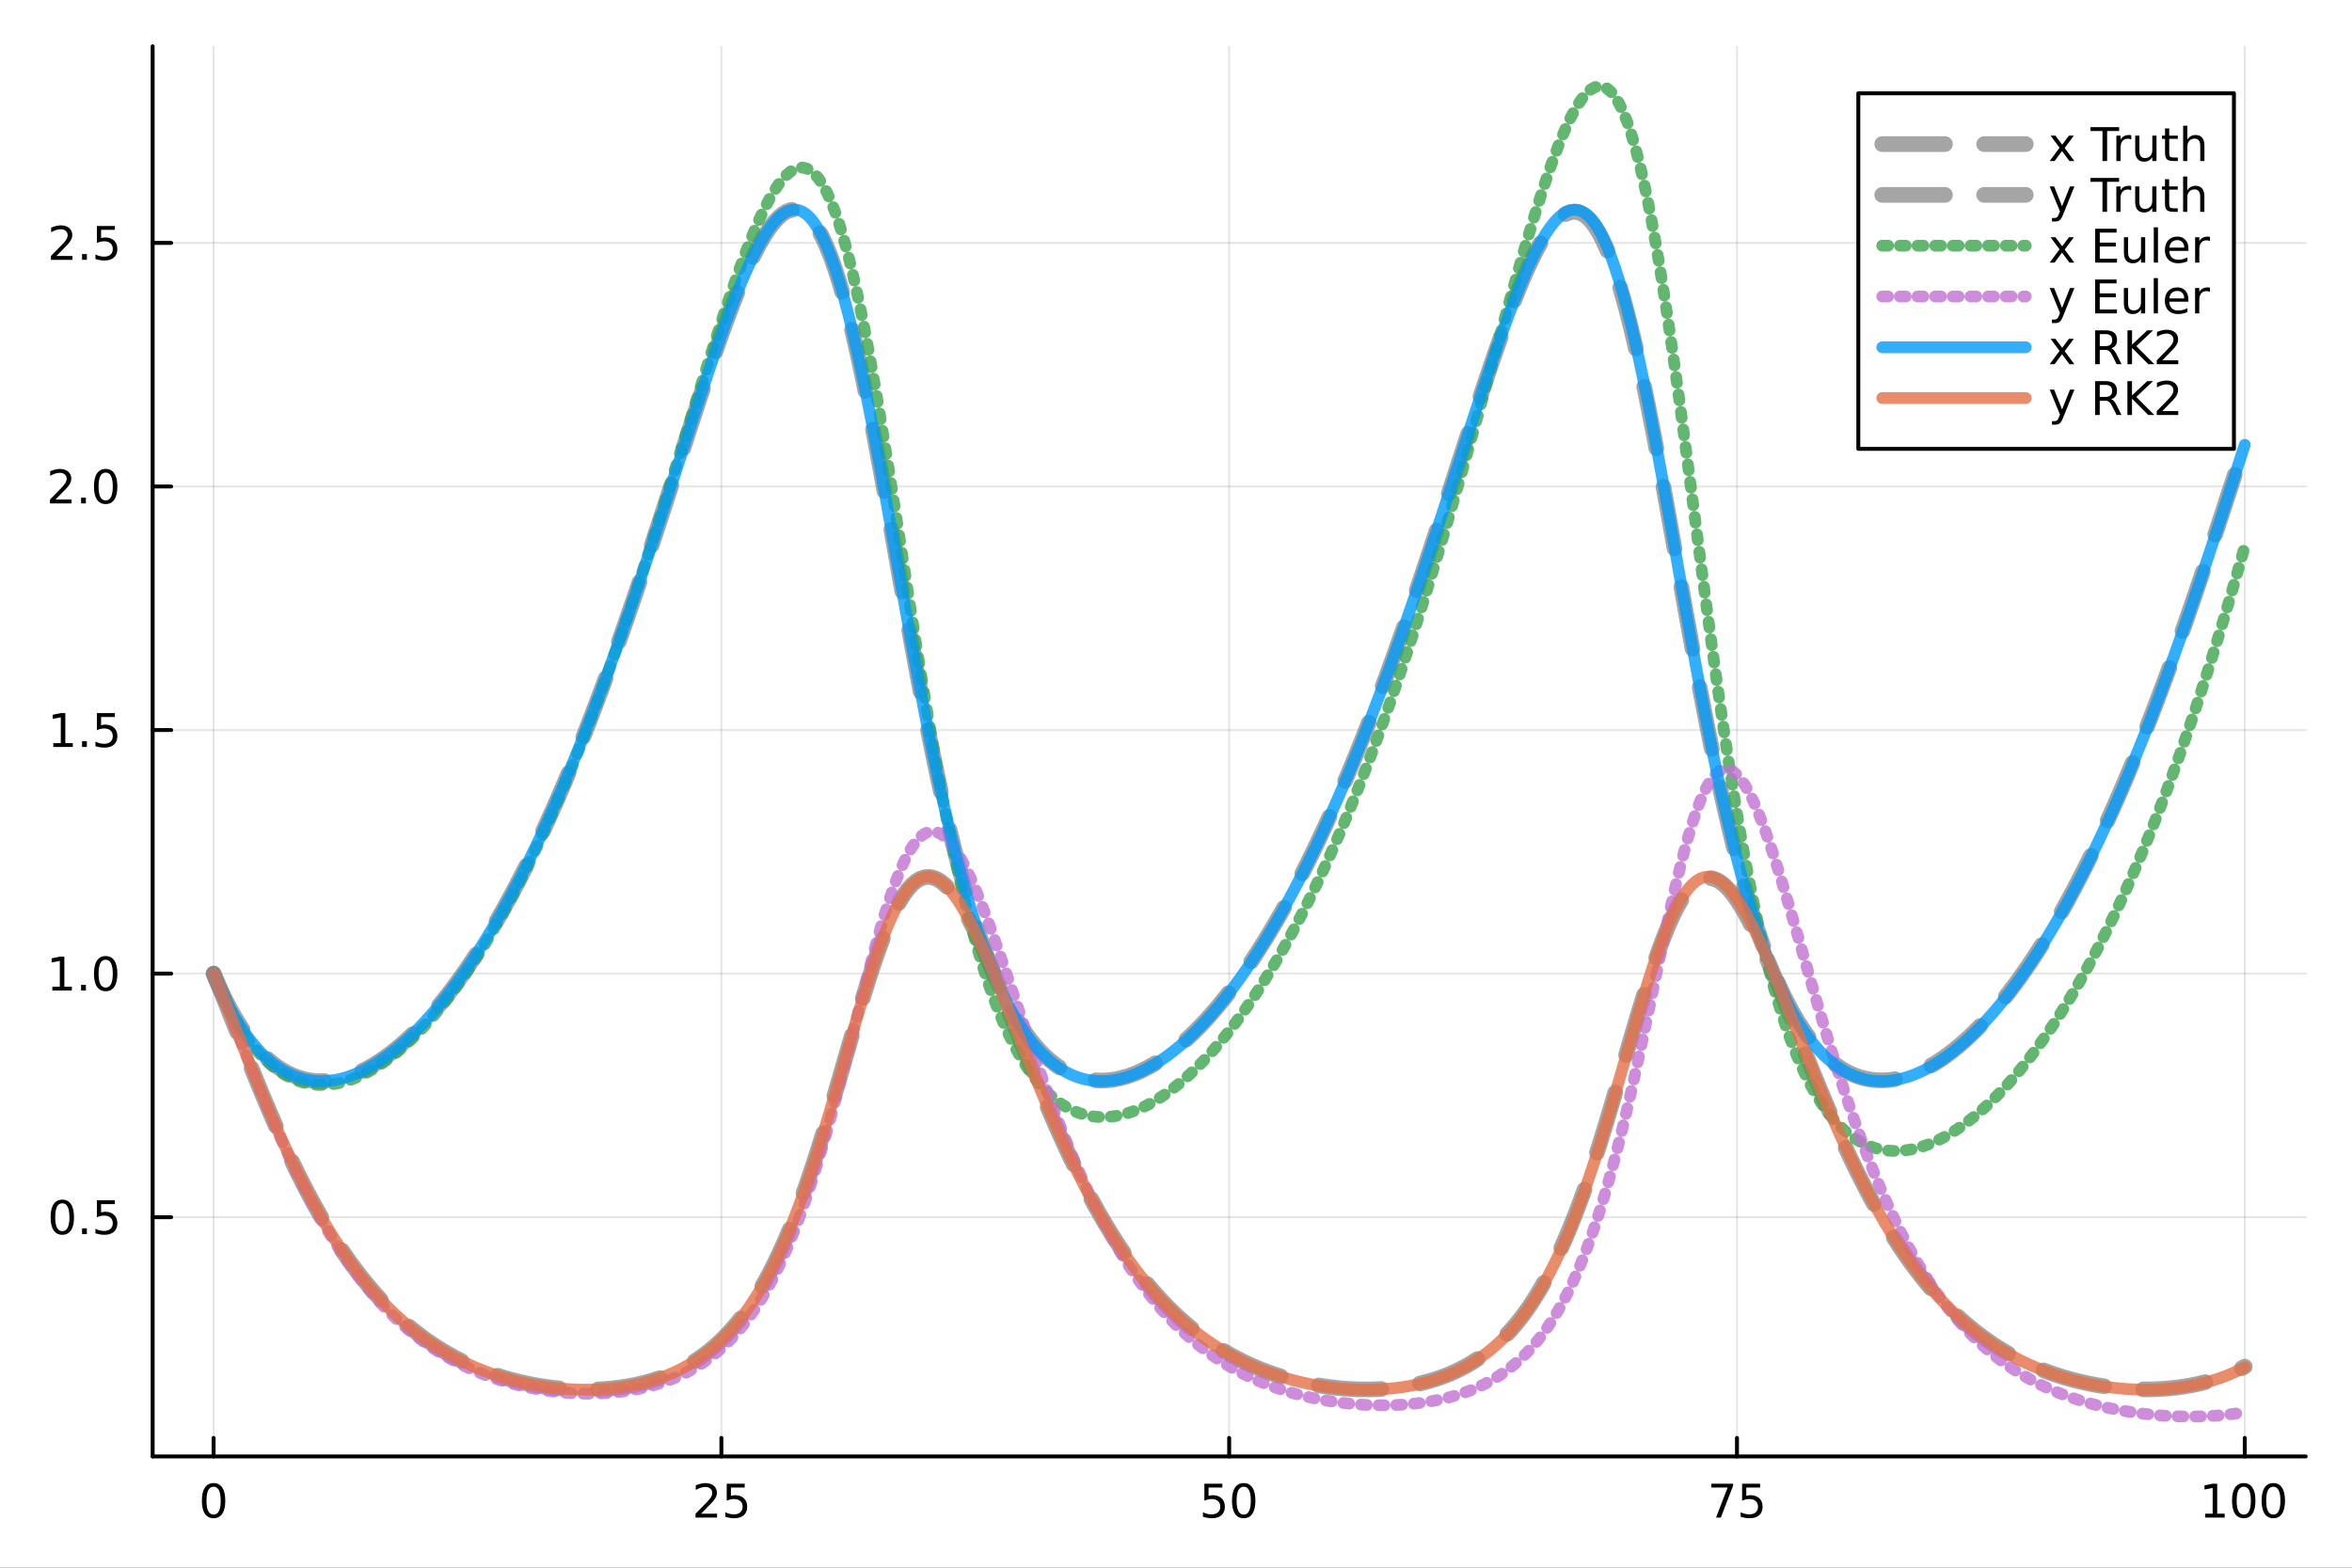 <?xml version="1.0" encoding="utf-8"?>
<svg xmlns="http://www.w3.org/2000/svg" xmlns:xlink="http://www.w3.org/1999/xlink" width="600" height="400" viewBox="0 0 2400 1600">
<rect x="0" y="0" width="2400" height="1600" fill="#333333" stroke="none"/>
<defs>
  <clipPath id="clip470">
    <rect x="0" y="0" width="2400" height="1600"/>
  </clipPath>
</defs>
<path clip-path="url(#clip470)" d="M0 1600 L2400 1600 L2400 0 L0 0  Z" fill="#ffffff" fill-rule="evenodd" fill-opacity="1"/>
<defs>
  <clipPath id="clip471">
    <rect x="480" y="0" width="1681" height="1600"/>
  </clipPath>
</defs>
<path clip-path="url(#clip470)" d="M155.765 1486.45 L2352.76 1486.45 L2352.76 47.244 L155.765 47.244  Z" fill="#ffffff" fill-rule="evenodd" fill-opacity="1"/>
<defs>
  <clipPath id="clip472">
    <rect x="155" y="47" width="2198" height="1440"/>
  </clipPath>
</defs>
<polyline clip-path="url(#clip472)" style="stroke:#000000; stroke-linecap:round; stroke-linejoin:round; stroke-width:2; stroke-opacity:0.1; fill:none" points="217.944,1486.45 217.944,47.244 "/>
<polyline clip-path="url(#clip472)" style="stroke:#000000; stroke-linecap:round; stroke-linejoin:round; stroke-width:2; stroke-opacity:0.1; fill:none" points="736.102,1486.45 736.102,47.244 "/>
<polyline clip-path="url(#clip472)" style="stroke:#000000; stroke-linecap:round; stroke-linejoin:round; stroke-width:2; stroke-opacity:0.1; fill:none" points="1254.26,1486.45 1254.26,47.244 "/>
<polyline clip-path="url(#clip472)" style="stroke:#000000; stroke-linecap:round; stroke-linejoin:round; stroke-width:2; stroke-opacity:0.1; fill:none" points="1772.42,1486.45 1772.42,47.244 "/>
<polyline clip-path="url(#clip472)" style="stroke:#000000; stroke-linecap:round; stroke-linejoin:round; stroke-width:2; stroke-opacity:0.1; fill:none" points="2290.58,1486.45 2290.58,47.244 "/>
<polyline clip-path="url(#clip470)" style="stroke:#000000; stroke-linecap:round; stroke-linejoin:round; stroke-width:4; stroke-opacity:1; fill:none" points="155.765,1486.45 2352.76,1486.45 "/>
<polyline clip-path="url(#clip470)" style="stroke:#000000; stroke-linecap:round; stroke-linejoin:round; stroke-width:4; stroke-opacity:1; fill:none" points="217.944,1486.45 217.944,1467.55 "/>
<polyline clip-path="url(#clip470)" style="stroke:#000000; stroke-linecap:round; stroke-linejoin:round; stroke-width:4; stroke-opacity:1; fill:none" points="736.102,1486.45 736.102,1467.55 "/>
<polyline clip-path="url(#clip470)" style="stroke:#000000; stroke-linecap:round; stroke-linejoin:round; stroke-width:4; stroke-opacity:1; fill:none" points="1254.26,1486.45 1254.26,1467.55 "/>
<polyline clip-path="url(#clip470)" style="stroke:#000000; stroke-linecap:round; stroke-linejoin:round; stroke-width:4; stroke-opacity:1; fill:none" points="1772.42,1486.45 1772.42,1467.55 "/>
<polyline clip-path="url(#clip470)" style="stroke:#000000; stroke-linecap:round; stroke-linejoin:round; stroke-width:4; stroke-opacity:1; fill:none" points="2290.58,1486.45 2290.58,1467.55 "/>
<path clip-path="url(#clip470)" d="M217.944 1517.37 Q214.333 1517.37 212.504 1520.93 Q210.699 1524.47 210.699 1531.6 Q210.699 1538.71 212.504 1542.27 Q214.333 1545.82 217.944 1545.82 Q221.578 1545.82 223.384 1542.27 Q225.212 1538.71 225.212 1531.6 Q225.212 1524.47 223.384 1520.93 Q221.578 1517.37 217.944 1517.37 M217.944 1513.66 Q223.754 1513.66 226.81 1518.27 Q229.888 1522.85 229.888 1531.6 Q229.888 1540.33 226.81 1544.94 Q223.754 1549.52 217.944 1549.52 Q212.134 1549.52 209.055 1544.94 Q206 1540.33 206 1531.6 Q206 1522.85 209.055 1518.27 Q212.134 1513.66 217.944 1513.66 Z" fill="#000000" fill-rule="nonzero" fill-opacity="1" /><path clip-path="url(#clip470)" d="M715.373 1544.91 L731.692 1544.91 L731.692 1548.85 L709.748 1548.85 L709.748 1544.91 Q712.41 1542.16 716.993 1537.53 Q721.6 1532.88 722.78 1531.53 Q725.026 1529.01 725.905 1527.27 Q726.808 1525.51 726.808 1523.82 Q726.808 1521.07 724.864 1519.33 Q722.942 1517.6 719.841 1517.6 Q717.642 1517.6 715.188 1518.36 Q712.757 1519.13 709.98 1520.68 L709.98 1515.95 Q712.804 1514.82 715.257 1514.24 Q717.711 1513.66 719.748 1513.66 Q725.118 1513.66 728.313 1516.35 Q731.507 1519.03 731.507 1523.52 Q731.507 1525.65 730.697 1527.57 Q729.91 1529.47 727.804 1532.07 Q727.225 1532.74 724.123 1535.95 Q721.021 1539.15 715.373 1544.91 Z" fill="#000000" fill-rule="nonzero" fill-opacity="1" /><path clip-path="url(#clip470)" d="M741.554 1514.29 L759.91 1514.29 L759.91 1518.22 L745.836 1518.22 L745.836 1526.7 Q746.854 1526.35 747.873 1526.19 Q748.891 1526 749.91 1526 Q755.697 1526 759.077 1529.17 Q762.456 1532.34 762.456 1537.76 Q762.456 1543.34 758.984 1546.44 Q755.512 1549.52 749.192 1549.52 Q747.016 1549.52 744.748 1549.15 Q742.503 1548.78 740.095 1548.04 L740.095 1543.34 Q742.179 1544.47 744.401 1545.03 Q746.623 1545.58 749.1 1545.58 Q753.104 1545.58 755.442 1543.48 Q757.78 1541.37 757.78 1537.76 Q757.78 1534.15 755.442 1532.04 Q753.104 1529.94 749.1 1529.94 Q747.225 1529.94 745.35 1530.35 Q743.498 1530.77 741.554 1531.65 L741.554 1514.29 Z" fill="#000000" fill-rule="nonzero" fill-opacity="1" /><path clip-path="url(#clip470)" d="M1228.96 1514.29 L1247.32 1514.29 L1247.32 1518.22 L1233.24 1518.22 L1233.24 1526.7 Q1234.26 1526.35 1235.28 1526.19 Q1236.3 1526 1237.32 1526 Q1243.1 1526 1246.48 1529.17 Q1249.86 1532.34 1249.86 1537.76 Q1249.86 1543.34 1246.39 1546.44 Q1242.92 1549.52 1236.6 1549.52 Q1234.42 1549.52 1232.15 1549.15 Q1229.91 1548.78 1227.5 1548.04 L1227.5 1543.34 Q1229.58 1544.47 1231.81 1545.03 Q1234.03 1545.58 1236.51 1545.58 Q1240.51 1545.58 1242.85 1543.48 Q1245.19 1541.37 1245.19 1537.76 Q1245.19 1534.15 1242.85 1532.04 Q1240.51 1529.94 1236.51 1529.94 Q1234.63 1529.94 1232.76 1530.35 Q1230.9 1530.77 1228.96 1531.65 L1228.96 1514.29 Z" fill="#000000" fill-rule="nonzero" fill-opacity="1" /><path clip-path="url(#clip470)" d="M1269.08 1517.37 Q1265.46 1517.37 1263.64 1520.93 Q1261.83 1524.47 1261.83 1531.6 Q1261.83 1538.71 1263.64 1542.27 Q1265.46 1545.82 1269.08 1545.82 Q1272.71 1545.82 1274.51 1542.27 Q1276.34 1538.71 1276.34 1531.6 Q1276.34 1524.47 1274.51 1520.93 Q1272.71 1517.37 1269.08 1517.37 M1269.08 1513.66 Q1274.89 1513.66 1277.94 1518.27 Q1281.02 1522.85 1281.02 1531.6 Q1281.02 1540.33 1277.94 1544.94 Q1274.89 1549.52 1269.08 1549.52 Q1263.26 1549.52 1260.19 1544.94 Q1257.13 1540.33 1257.13 1531.6 Q1257.13 1522.85 1260.19 1518.27 Q1263.26 1513.66 1269.08 1513.66 Z" fill="#000000" fill-rule="nonzero" fill-opacity="1" /><path clip-path="url(#clip470)" d="M1746.27 1514.29 L1768.5 1514.29 L1768.5 1516.28 L1755.95 1548.85 L1751.06 1548.85 L1762.87 1518.22 L1746.27 1518.22 L1746.27 1514.29 Z" fill="#000000" fill-rule="nonzero" fill-opacity="1" /><path clip-path="url(#clip470)" d="M1777.66 1514.29 L1796.02 1514.29 L1796.02 1518.22 L1781.94 1518.22 L1781.94 1526.7 Q1782.96 1526.35 1783.98 1526.19 Q1785 1526 1786.02 1526 Q1791.81 1526 1795.18 1529.17 Q1798.56 1532.34 1798.56 1537.76 Q1798.56 1543.34 1795.09 1546.44 Q1791.62 1549.52 1785.3 1549.52 Q1783.12 1549.52 1780.86 1549.15 Q1778.61 1548.78 1776.2 1548.04 L1776.2 1543.34 Q1778.29 1544.47 1780.51 1545.03 Q1782.73 1545.58 1785.21 1545.58 Q1789.21 1545.58 1791.55 1543.48 Q1793.89 1541.37 1793.89 1537.76 Q1793.89 1534.15 1791.55 1532.04 Q1789.21 1529.94 1785.21 1529.94 Q1783.33 1529.94 1781.46 1530.35 Q1779.61 1530.77 1777.66 1531.65 L1777.66 1514.29 Z" fill="#000000" fill-rule="nonzero" fill-opacity="1" /><path clip-path="url(#clip470)" d="M2250.18 1544.91 L2257.82 1544.91 L2257.82 1518.55 L2249.51 1520.21 L2249.51 1515.95 L2257.78 1514.29 L2262.45 1514.29 L2262.45 1544.91 L2270.09 1544.91 L2270.09 1548.85 L2250.18 1548.85 L2250.18 1544.91 Z" fill="#000000" fill-rule="nonzero" fill-opacity="1" /><path clip-path="url(#clip470)" d="M2289.54 1517.37 Q2285.92 1517.37 2284.1 1520.93 Q2282.29 1524.47 2282.29 1531.6 Q2282.29 1538.71 2284.1 1542.27 Q2285.92 1545.82 2289.54 1545.82 Q2293.17 1545.82 2294.98 1542.27 Q2296.8 1538.71 2296.8 1531.6 Q2296.8 1524.47 2294.98 1520.93 Q2293.17 1517.37 2289.54 1517.37 M2289.54 1513.66 Q2295.35 1513.66 2298.4 1518.27 Q2301.48 1522.85 2301.48 1531.6 Q2301.48 1540.33 2298.4 1544.94 Q2295.35 1549.52 2289.54 1549.52 Q2283.73 1549.52 2280.65 1544.94 Q2277.59 1540.33 2277.59 1531.6 Q2277.59 1522.85 2280.65 1518.27 Q2283.73 1513.66 2289.54 1513.66 Z" fill="#000000" fill-rule="nonzero" fill-opacity="1" /><path clip-path="url(#clip470)" d="M2319.7 1517.37 Q2316.09 1517.37 2314.26 1520.93 Q2312.45 1524.47 2312.45 1531.6 Q2312.45 1538.71 2314.26 1542.27 Q2316.09 1545.82 2319.7 1545.82 Q2323.33 1545.82 2325.14 1542.27 Q2326.97 1538.71 2326.97 1531.6 Q2326.97 1524.47 2325.14 1520.93 Q2323.33 1517.37 2319.7 1517.37 M2319.7 1513.66 Q2325.51 1513.66 2328.56 1518.27 Q2331.64 1522.85 2331.64 1531.6 Q2331.64 1540.33 2328.56 1544.94 Q2325.51 1549.52 2319.7 1549.52 Q2313.89 1549.52 2310.81 1544.94 Q2307.75 1540.33 2307.75 1531.6 Q2307.75 1522.85 2310.81 1518.27 Q2313.89 1513.66 2319.7 1513.66 Z" fill="#000000" fill-rule="nonzero" fill-opacity="1" /><polyline clip-path="url(#clip472)" style="stroke:#000000; stroke-linecap:round; stroke-linejoin:round; stroke-width:2; stroke-opacity:0.1; fill:none" points="155.765,1242.29 2352.76,1242.29 "/>
<polyline clip-path="url(#clip472)" style="stroke:#000000; stroke-linecap:round; stroke-linejoin:round; stroke-width:2; stroke-opacity:0.1; fill:none" points="155.765,993.694 2352.76,993.694 "/>
<polyline clip-path="url(#clip472)" style="stroke:#000000; stroke-linecap:round; stroke-linejoin:round; stroke-width:2; stroke-opacity:0.1; fill:none" points="155.765,745.1 2352.76,745.1 "/>
<polyline clip-path="url(#clip472)" style="stroke:#000000; stroke-linecap:round; stroke-linejoin:round; stroke-width:2; stroke-opacity:0.1; fill:none" points="155.765,496.505 2352.76,496.505 "/>
<polyline clip-path="url(#clip472)" style="stroke:#000000; stroke-linecap:round; stroke-linejoin:round; stroke-width:2; stroke-opacity:0.1; fill:none" points="155.765,247.91 2352.76,247.91 "/>
<polyline clip-path="url(#clip470)" style="stroke:#000000; stroke-linecap:round; stroke-linejoin:round; stroke-width:4; stroke-opacity:1; fill:none" points="155.765,1486.45 155.765,47.244 "/>
<polyline clip-path="url(#clip470)" style="stroke:#000000; stroke-linecap:round; stroke-linejoin:round; stroke-width:4; stroke-opacity:1; fill:none" points="155.765,1242.29 174.663,1242.29 "/>
<polyline clip-path="url(#clip470)" style="stroke:#000000; stroke-linecap:round; stroke-linejoin:round; stroke-width:4; stroke-opacity:1; fill:none" points="155.765,993.694 174.663,993.694 "/>
<polyline clip-path="url(#clip470)" style="stroke:#000000; stroke-linecap:round; stroke-linejoin:round; stroke-width:4; stroke-opacity:1; fill:none" points="155.765,745.1 174.663,745.1 "/>
<polyline clip-path="url(#clip470)" style="stroke:#000000; stroke-linecap:round; stroke-linejoin:round; stroke-width:4; stroke-opacity:1; fill:none" points="155.765,496.505 174.663,496.505 "/>
<polyline clip-path="url(#clip470)" style="stroke:#000000; stroke-linecap:round; stroke-linejoin:round; stroke-width:4; stroke-opacity:1; fill:none" points="155.765,247.91 174.663,247.91 "/>
<path clip-path="url(#clip470)" d="M63.585 1228.09 Q59.974 1228.09 58.145 1231.65 Q56.339 1235.19 56.339 1242.32 Q56.339 1249.43 58.145 1253 Q59.974 1256.54 63.585 1256.54 Q67.219 1256.54 69.024 1253 Q70.853 1249.43 70.853 1242.32 Q70.853 1235.19 69.024 1231.65 Q67.219 1228.09 63.585 1228.09 M63.585 1224.38 Q69.395 1224.38 72.45 1228.99 Q75.529 1233.57 75.529 1242.32 Q75.529 1251.05 72.45 1255.66 Q69.395 1260.24 63.585 1260.24 Q57.775 1260.24 54.696 1255.66 Q51.64 1251.05 51.64 1242.32 Q51.64 1233.57 54.696 1228.99 Q57.775 1224.38 63.585 1224.38 Z" fill="#000000" fill-rule="nonzero" fill-opacity="1" /><path clip-path="url(#clip470)" d="M83.747 1253.69 L88.631 1253.69 L88.631 1259.57 L83.747 1259.57 L83.747 1253.69 Z" fill="#000000" fill-rule="nonzero" fill-opacity="1" /><path clip-path="url(#clip470)" d="M98.862 1225.01 L117.219 1225.01 L117.219 1228.94 L103.145 1228.94 L103.145 1237.42 Q104.163 1237.07 105.182 1236.91 Q106.2 1236.72 107.219 1236.72 Q113.006 1236.72 116.385 1239.89 Q119.765 1243.06 119.765 1248.48 Q119.765 1254.06 116.293 1257.16 Q112.82 1260.24 106.501 1260.24 Q104.325 1260.24 102.057 1259.87 Q99.811 1259.5 97.404 1258.76 L97.404 1254.06 Q99.487 1255.19 101.709 1255.75 Q103.932 1256.31 106.408 1256.31 Q110.413 1256.31 112.751 1254.2 Q115.089 1252.09 115.089 1248.48 Q115.089 1244.87 112.751 1242.76 Q110.413 1240.66 106.408 1240.66 Q104.534 1240.66 102.659 1241.07 Q100.807 1241.49 98.862 1242.37 L98.862 1225.01 Z" fill="#000000" fill-rule="nonzero" fill-opacity="1" /><path clip-path="url(#clip470)" d="M53.4 1007.04 L61.038 1007.04 L61.038 980.674 L52.728 982.34 L52.728 978.081 L60.992 976.414 L65.668 976.414 L65.668 1007.04 L73.307 1007.04 L73.307 1010.97 L53.4 1010.97 L53.4 1007.04 Z" fill="#000000" fill-rule="nonzero" fill-opacity="1" /><path clip-path="url(#clip470)" d="M82.751 1005.09 L87.635 1005.09 L87.635 1010.97 L82.751 1010.97 L82.751 1005.09 Z" fill="#000000" fill-rule="nonzero" fill-opacity="1" /><path clip-path="url(#clip470)" d="M107.821 979.493 Q104.209 979.493 102.381 983.058 Q100.575 986.6 100.575 993.729 Q100.575 1000.84 102.381 1004.4 Q104.209 1007.94 107.821 1007.94 Q111.455 1007.94 113.26 1004.4 Q115.089 1000.84 115.089 993.729 Q115.089 986.6 113.26 983.058 Q111.455 979.493 107.821 979.493 M107.821 975.789 Q113.631 975.789 116.686 980.396 Q119.765 984.979 119.765 993.729 Q119.765 1002.46 116.686 1007.06 Q113.631 1011.65 107.821 1011.65 Q102.01 1011.65 98.932 1007.06 Q95.876 1002.46 95.876 993.729 Q95.876 984.979 98.932 980.396 Q102.01 975.789 107.821 975.789 Z" fill="#000000" fill-rule="nonzero" fill-opacity="1" /><path clip-path="url(#clip470)" d="M54.395 758.445 L62.034 758.445 L62.034 732.079 L53.724 733.746 L53.724 729.486 L61.987 727.82 L66.663 727.82 L66.663 758.445 L74.302 758.445 L74.302 762.38 L54.395 762.38 L54.395 758.445 Z" fill="#000000" fill-rule="nonzero" fill-opacity="1" /><path clip-path="url(#clip470)" d="M83.747 756.5 L88.631 756.5 L88.631 762.38 L83.747 762.38 L83.747 756.5 Z" fill="#000000" fill-rule="nonzero" fill-opacity="1" /><path clip-path="url(#clip470)" d="M98.862 727.82 L117.219 727.82 L117.219 731.755 L103.145 731.755 L103.145 740.227 Q104.163 739.88 105.182 739.718 Q106.2 739.533 107.219 739.533 Q113.006 739.533 116.385 742.704 Q119.765 745.875 119.765 751.292 Q119.765 756.871 116.293 759.972 Q112.82 763.051 106.501 763.051 Q104.325 763.051 102.057 762.681 Q99.811 762.31 97.404 761.57 L97.404 756.871 Q99.487 758.005 101.709 758.56 Q103.932 759.116 106.408 759.116 Q110.413 759.116 112.751 757.009 Q115.089 754.903 115.089 751.292 Q115.089 747.681 112.751 745.574 Q110.413 743.468 106.408 743.468 Q104.534 743.468 102.659 743.884 Q100.807 744.301 98.862 745.181 L98.862 727.82 Z" fill="#000000" fill-rule="nonzero" fill-opacity="1" /><path clip-path="url(#clip470)" d="M56.617 509.85 L72.936 509.85 L72.936 513.785 L50.992 513.785 L50.992 509.85 Q53.654 507.095 58.237 502.466 Q62.844 497.813 64.025 496.47 Q66.27 493.947 67.149 492.211 Q68.052 490.452 68.052 488.762 Q68.052 486.007 66.108 484.271 Q64.186 482.535 61.085 482.535 Q58.886 482.535 56.432 483.299 Q54.001 484.063 51.224 485.614 L51.224 480.892 Q54.048 479.757 56.501 479.179 Q58.955 478.6 60.992 478.6 Q66.362 478.6 69.557 481.285 Q72.751 483.97 72.751 488.461 Q72.751 490.591 71.941 492.512 Q71.154 494.41 69.048 497.003 Q68.469 497.674 65.367 500.892 Q62.265 504.086 56.617 509.85 Z" fill="#000000" fill-rule="nonzero" fill-opacity="1" /><path clip-path="url(#clip470)" d="M82.751 507.905 L87.635 507.905 L87.635 513.785 L82.751 513.785 L82.751 507.905 Z" fill="#000000" fill-rule="nonzero" fill-opacity="1" /><path clip-path="url(#clip470)" d="M107.821 482.304 Q104.209 482.304 102.381 485.869 Q100.575 489.41 100.575 496.54 Q100.575 503.646 102.381 507.211 Q104.209 510.753 107.821 510.753 Q111.455 510.753 113.26 507.211 Q115.089 503.646 115.089 496.54 Q115.089 489.41 113.26 485.869 Q111.455 482.304 107.821 482.304 M107.821 478.6 Q113.631 478.6 116.686 483.206 Q119.765 487.79 119.765 496.54 Q119.765 505.267 116.686 509.873 Q113.631 514.456 107.821 514.456 Q102.01 514.456 98.932 509.873 Q95.876 505.267 95.876 496.54 Q95.876 487.79 98.932 483.206 Q102.01 478.6 107.821 478.6 Z" fill="#000000" fill-rule="nonzero" fill-opacity="1" /><path clip-path="url(#clip470)" d="M57.612 261.255 L73.932 261.255 L73.932 265.19 L51.987 265.19 L51.987 261.255 Q54.65 258.501 59.233 253.871 Q63.839 249.218 65.02 247.876 Q67.265 245.352 68.145 243.616 Q69.048 241.857 69.048 240.167 Q69.048 237.413 67.103 235.677 Q65.182 233.94 62.08 233.94 Q59.881 233.94 57.427 234.704 Q54.997 235.468 52.219 237.019 L52.219 232.297 Q55.043 231.163 57.497 230.584 Q59.95 230.005 61.987 230.005 Q67.358 230.005 70.552 232.69 Q73.747 235.376 73.747 239.866 Q73.747 241.996 72.936 243.917 Q72.149 245.815 70.043 248.408 Q69.464 249.079 66.362 252.297 Q63.261 255.491 57.612 261.255 Z" fill="#000000" fill-rule="nonzero" fill-opacity="1" /><path clip-path="url(#clip470)" d="M83.747 259.311 L88.631 259.311 L88.631 265.19 L83.747 265.19 L83.747 259.311 Z" fill="#000000" fill-rule="nonzero" fill-opacity="1" /><path clip-path="url(#clip470)" d="M98.862 230.63 L117.219 230.63 L117.219 234.565 L103.145 234.565 L103.145 243.038 Q104.163 242.69 105.182 242.528 Q106.2 242.343 107.219 242.343 Q113.006 242.343 116.385 245.514 Q119.765 248.686 119.765 254.102 Q119.765 259.681 116.293 262.783 Q112.82 265.862 106.501 265.862 Q104.325 265.862 102.057 265.491 Q99.811 265.121 97.404 264.38 L97.404 259.681 Q99.487 260.815 101.709 261.371 Q103.932 261.926 106.408 261.926 Q110.413 261.926 112.751 259.82 Q115.089 257.713 115.089 254.102 Q115.089 250.491 112.751 248.385 Q110.413 246.278 106.408 246.278 Q104.534 246.278 102.659 246.695 Q100.807 247.112 98.862 247.991 L98.862 230.63 Z" fill="#000000" fill-rule="nonzero" fill-opacity="1" /><polyline clip-path="url(#clip472)" style="stroke:#808080; stroke-linecap:round; stroke-linejoin:round; stroke-width:16; stroke-opacity:0.7; fill:none" stroke-dasharray="64, 40" points="217.944,993.694 222.089,1003.34 226.234,1012.42 230.38,1020.93 234.525,1028.91 238.67,1036.37 242.815,1043.34 246.961,1049.83 251.106,1055.86 255.251,1061.45 259.397,1066.62 263.542,1071.38 267.687,1075.76 271.832,1079.75 275.978,1083.39 280.123,1086.69 284.268,1089.65 288.413,1092.29 292.559,1094.62 296.704,1096.66 300.849,1098.41 304.994,1099.89 309.14,1101.1 313.285,1102.05 317.43,1102.75 321.576,1103.21 325.721,1103.44 329.866,1103.45 334.011,1103.23 338.157,1102.79 342.302,1102.15 346.447,1101.31 350.592,1100.27 354.738,1099.03 358.883,1097.6 363.028,1095.99 367.173,1094.19 371.319,1092.22 375.464,1090.07 379.609,1087.75 383.755,1085.26 387.9,1082.6 392.045,1079.77 396.19,1076.78 400.336,1073.63 404.481,1070.31 408.626,1066.84 412.771,1063.21 416.917,1059.43 421.062,1055.49 425.207,1051.4 429.352,1047.15 433.498,1042.75 437.643,1038.2 441.788,1033.5 445.934,1028.64 450.079,1023.64 454.224,1018.48 458.369,1013.17 462.515,1007.71 466.66,1002.1 470.805,996.344 474.95,990.433 479.096,984.372 483.241,978.159 487.386,971.795 491.531,965.28 495.677,958.612 499.822,951.791 503.967,944.818 508.113,937.692 512.258,930.413 516.403,922.979 520.548,915.391 524.694,907.647 528.839,899.749 532.984,891.694 537.129,883.484 541.275,875.118 545.42,866.595 549.565,857.916 553.71,849.081 557.856,840.089 562.001,830.941 566.146,821.637 570.292,812.177 574.437,802.561 578.582,792.79 582.727,782.863 586.873,772.784 591.018,762.555 595.163,752.175 599.308,741.644 603.454,730.964 607.599,720.135 611.744,709.159 615.889,698.038 620.035,686.776 624.18,675.375 628.325,663.838 632.47,652.171 636.616,640.377 640.761,628.462 644.906,616.431 649.052,604.29 653.197,592.045 657.342,579.704 661.487,567.275 665.633,554.764 669.778,542.18 673.923,529.533 678.068,516.832 682.214,504.086 686.359,491.311 690.504,478.521 694.649,465.729 698.795,452.95 702.94,440.2 707.085,427.498 711.231,414.862 715.376,402.316 719.521,389.881 723.666,377.584 727.812,365.45 731.957,353.509 736.102,341.792 740.247,330.33 744.393,319.157 748.538,308.309 752.683,297.823 756.828,287.739 760.974,278.097 765.119,268.94 769.264,260.313 773.41,252.262 777.555,244.834 781.7,238.08 785.845,232.046 789.991,226.755 794.136,222.278 798.281,218.688 802.426,216.053 806.572,214.433 810.717,213.883 814.862,214.451 819.007,216.178 823.153,219.101 827.298,223.247 831.443,228.638 835.589,235.292 839.734,243.217 843.879,252.417 848.024,262.888 852.17,274.621 856.315,287.599 860.46,301.801 864.605,317.196 868.751,333.752 872.896,351.423 877.041,370.117 881.186,389.733 885.332,410.171 889.477,431.331 893.622,453.113 897.768,475.416 901.913,498.14 906.058,521.187 910.203,544.455 914.349,567.846 918.494,591.26 922.639,614.597 926.784,637.758 930.93,660.643 935.075,683.154 939.22,705.226 943.365,726.816 947.511,747.875 951.656,768.358 955.801,788.228 959.947,807.451 964.092,825.999 968.237,843.85 972.382,860.985 976.528,877.393 980.673,893.066 984.818,908.001 988.963,922.201 993.109,935.676 997.254,948.438 1001.4,960.505 1005.54,971.901 1009.69,982.656 1013.83,992.803 1017.98,1002.38 1022.13,1011.44 1026.27,1019.96 1030.42,1027.95 1034.56,1035.42 1038.71,1042.39 1042.85,1048.89 1047,1054.94 1051.14,1060.54 1055.29,1065.72 1059.43,1070.5 1063.58,1074.89 1067.72,1078.91 1071.87,1082.56 1076.01,1085.87 1080.16,1088.85 1084.3,1091.51 1088.45,1093.85 1092.6,1095.9 1096.74,1097.67 1100.89,1099.16 1105.03,1100.38 1109.18,1101.35 1113.32,1102.07 1117.47,1102.55 1121.61,1102.79 1125.76,1102.8 1129.9,1102.59 1134.05,1102.17 1138.19,1101.53 1142.34,1100.69 1146.48,1099.66 1150.63,1098.43 1154.77,1097.01 1158.92,1095.4 1163.06,1093.61 1167.21,1091.65 1171.36,1089.5 1175.5,1087.19 1179.65,1084.7 1183.79,1082.05 1187.94,1079.23 1192.08,1076.25 1196.23,1073.11 1200.37,1069.8 1204.52,1066.34 1208.66,1062.72 1212.81,1058.94 1216.95,1055.01 1221.1,1050.92 1225.24,1046.68 1229.39,1042.29 1233.53,1037.74 1237.68,1033.04 1241.82,1028.19 1245.97,1023.19 1250.12,1018.03 1254.26,1012.73 1258.41,1007.28 1262.55,1001.67 1266.7,995.921 1270.84,990.016 1274.99,983.96 1279.13,977.754 1283.28,971.396 1287.42,964.888 1291.57,958.228 1295.71,951.416 1299.86,944.451 1304,937.332 1308.15,930.059 1312.29,922.631 1316.44,915.048 1320.58,907.31 1324.73,899.416 1328.88,891.366 1333.02,883.161 1337.17,874.799 1341.31,866.28 1345.46,857.606 1349.6,848.776 1353.75,839.79 1357.89,830.649 1362.04,821.352 1366.18,811.901 1370.33,802.295 1374.47,792.536 1378.62,782.624 1382.76,772.559 1386.91,762.343 1391.05,751.975 1395.2,741.458 1399.34,730.792 1403.49,719.978 1407.64,709.017 1411.78,697.913 1415.93,686.674 1420.07,675.302 1424.22,663.798 1428.36,652.163 1432.51,640.401 1436.65,628.515 1440.8,616.511 1444.94,604.392 1449.09,592.167 1453.23,579.841 1457.38,567.423 1461.52,554.922 1465.67,542.347 1469.81,529.709 1473.96,517.02 1478.1,504.291 1482.25,491.536 1486.4,478.769 1490.54,466.004 1494.69,453.258 1498.83,440.546 1502.98,427.886 1507.12,415.297 1511.27,402.797 1515.41,390.406 1519.56,378.124 1523.7,365.968 1527.85,353.982 1531.99,342.206 1536.14,330.684 1540.28,319.459 1544.43,308.574 1548.57,298.072 1552.72,287.997 1556.86,278.393 1561.01,269.304 1565.16,260.773 1569.3,252.846 1573.45,245.568 1577.59,238.982 1581.74,233.135 1585.88,228.072 1590.03,223.838 1594.17,220.48 1598.32,218.042 1602.46,216.573 1606.61,216.118 1610.75,216.724 1614.9,218.438 1619.04,221.307 1623.19,225.379 1627.33,230.702 1631.48,237.323 1635.62,245.272 1639.77,254.534 1643.92,265.088 1648.06,276.907 1652.21,289.957 1656.35,304.199 1660.5,319.586 1664.64,336.066 1668.79,353.582 1672.93,372.07 1677.08,391.458 1681.22,411.672 1685.37,432.628 1689.51,454.237 1693.66,476.407 1697.8,499.034 1701.95,522.014 1706.09,545.232 1710.24,568.57 1714.38,591.902 1718.53,615.111 1722.68,638.14 1726.82,660.911 1730.97,683.345 1735.11,705.374 1739.26,726.933 1743.4,747.966 1747.55,768.422 1751.69,788.259 1755.84,807.441 1759.98,825.937 1764.13,843.726 1768.27,860.791 1772.42,877.124 1776.56,892.722 1780.71,907.59 1784.85,921.739 1789,935.189 1793.14,947.963 1797.29,960.092 1801.44,971.573 1805.58,982.419 1809.73,992.651 1813.87,1002.29 1818.02,1011.36 1822.16,1019.87 1826.31,1027.85 1830.45,1035.32 1834.6,1042.3 1838.74,1048.8 1842.89,1054.84 1847.03,1060.44 1851.18,1065.62 1855.32,1070.39 1859.47,1074.77 1863.61,1078.78 1867.76,1082.43 1871.91,1085.73 1876.05,1088.7 1880.2,1091.35 1884.34,1093.7 1888.49,1095.74 1892.63,1097.51 1896.78,1098.99 1900.92,1100.21 1905.07,1101.17 1909.21,1101.88 1913.36,1102.35 1917.5,1102.59 1921.65,1102.6 1925.79,1102.39 1929.94,1101.97 1934.08,1101.34 1938.23,1100.51 1942.37,1099.48 1946.52,1098.25 1950.67,1096.83 1954.81,1095.23 1958.96,1093.44 1963.1,1091.48 1967.25,1089.34 1971.39,1087.02 1975.54,1084.54 1979.68,1081.88 1983.83,1079.06 1987.97,1076.08 1992.12,1072.93 1996.26,1069.63 2000.41,1066.16 2004.55,1062.54 2008.7,1058.75 2012.84,1054.82 2016.99,1050.73 2021.13,1046.48 2025.28,1042.09 2029.43,1037.54 2033.57,1032.84 2037.72,1027.99 2041.86,1022.99 2046.01,1017.83 2050.15,1012.53 2054.3,1007.08 2058.44,1001.48 2062.59,995.723 2066.73,989.818 2070.88,983.761 2075.02,977.553 2079.17,971.192 2083.31,964.679 2087.46,958.013 2091.6,951.194 2095.75,944.221 2099.89,937.095 2104.04,929.816 2108.19,922.382 2112.33,914.794 2116.48,907.052 2120.62,899.156 2124.77,891.105 2128.91,882.899 2133.06,874.539 2137.2,866.024 2141.35,857.354 2145.49,848.529 2149.64,839.549 2153.78,830.414 2157.93,821.125 2162.07,811.681 2166.22,802.082 2170.36,792.328 2174.51,782.42 2178.65,772.358 2182.8,762.141 2186.95,751.77 2191.09,741.247 2195.24,730.578 2199.38,719.765 2203.53,708.808 2207.67,697.708 2211.82,686.467 2215.96,675.088 2220.11,663.573 2224.25,651.927 2228.4,640.153 2232.54,628.258 2236.69,616.245 2240.83,604.122 2244.98,591.895 2249.12,579.572 2253.27,567.16 2257.41,554.669 2261.56,542.107 2265.71,529.484 2269.85,516.811 2274,504.098 2278.14,491.358 2282.29,478.602 2286.43,465.843 2290.58,453.098 "/>
<polyline clip-path="url(#clip472)" style="stroke:#808080; stroke-linecap:round; stroke-linejoin:round; stroke-width:16; stroke-opacity:0.7; fill:none" stroke-dasharray="64, 40" points="217.944,993.694 222.089,1003.73 226.234,1013.92 230.38,1024.23 234.525,1034.62 238.67,1045.06 242.815,1055.51 246.961,1065.94 251.106,1076.33 255.251,1086.66 259.397,1096.9 263.542,1107.04 267.687,1117.05 271.832,1126.92 275.978,1136.64 280.123,1146.2 284.268,1155.59 288.413,1164.79 292.559,1173.8 296.704,1182.62 300.849,1191.24 304.994,1199.65 309.14,1207.86 313.285,1215.86 317.43,1223.66 321.576,1231.24 325.721,1238.62 329.866,1245.79 334.011,1252.75 338.157,1259.51 342.302,1266.07 346.447,1272.43 350.592,1278.59 354.738,1284.56 358.883,1290.34 363.028,1295.94 367.173,1301.35 371.319,1306.58 375.464,1311.64 379.609,1316.53 383.755,1321.26 387.9,1325.82 392.045,1330.22 396.19,1334.47 400.336,1338.57 404.481,1342.53 408.626,1346.34 412.771,1350.01 416.917,1353.55 421.062,1356.96 425.207,1360.24 429.352,1363.4 433.498,1366.44 437.643,1369.36 441.788,1372.17 445.934,1374.87 450.079,1377.46 454.224,1379.95 458.369,1382.34 462.515,1384.63 466.66,1386.83 470.805,1388.94 474.95,1390.96 479.096,1392.89 483.241,1394.73 487.386,1396.49 491.531,1398.18 495.677,1399.78 499.822,1401.31 503.967,1402.76 508.113,1404.14 512.258,1405.45 516.403,1406.69 520.548,1407.86 524.694,1408.96 528.839,1410 532.984,1410.97 537.129,1411.88 541.275,1412.73 545.42,1413.52 549.565,1414.25 553.71,1414.91 557.856,1415.52 562.001,1416.06 566.146,1416.55 570.292,1416.98 574.437,1417.35 578.582,1417.66 582.727,1417.91 586.873,1418.1 591.018,1418.23 595.163,1418.3 599.308,1418.31 603.454,1418.26 607.599,1418.14 611.744,1417.96 615.889,1417.72 620.035,1417.41 624.18,1417.03 628.325,1416.58 632.47,1416.06 636.616,1415.46 640.761,1414.79 644.906,1414.04 649.052,1413.2 653.197,1412.28 657.342,1411.27 661.487,1410.16 665.633,1408.96 669.778,1407.65 673.923,1406.24 678.068,1404.71 682.214,1403.07 686.359,1401.31 690.504,1399.41 694.649,1397.38 698.795,1395.21 702.94,1392.88 707.085,1390.39 711.231,1387.74 715.376,1384.9 719.521,1381.88 723.666,1378.66 727.812,1375.22 731.957,1371.57 736.102,1367.69 740.247,1363.56 744.393,1359.17 748.538,1354.51 752.683,1349.57 756.828,1344.33 760.974,1338.78 765.119,1332.9 769.264,1326.68 773.41,1320.1 777.555,1313.15 781.7,1305.81 785.845,1298.06 789.991,1289.89 794.136,1281.29 798.281,1272.25 802.426,1262.75 806.572,1252.79 810.717,1242.37 814.862,1231.48 819.007,1220.15 823.153,1208.37 827.298,1196.18 831.443,1183.59 835.589,1170.63 839.734,1157.33 843.879,1143.73 848.024,1129.87 852.17,1115.81 856.315,1101.58 860.46,1087.25 864.605,1072.87 868.751,1058.52 872.896,1044.26 877.041,1030.19 881.186,1016.43 885.332,1003.05 889.477,990.145 893.622,977.803 897.768,966.097 901.913,955.098 906.058,944.872 910.203,935.477 914.349,926.968 918.494,919.391 922.639,912.789 926.784,907.199 930.93,902.649 935.075,899.166 939.22,896.741 943.365,895.345 947.511,894.954 951.656,895.539 955.801,897.07 959.947,899.511 964.092,902.828 968.237,906.981 972.382,911.927 976.528,917.622 980.673,924.019 984.818,931.067 988.963,938.713 993.109,946.902 997.254,955.574 1001.4,964.669 1005.54,974.122 1009.69,983.867 1013.83,993.834 1017.98,1003.95 1022.13,1014.14 1026.27,1024.41 1030.42,1034.76 1034.56,1045.15 1038.71,1055.57 1042.85,1065.97 1047,1076.33 1051.14,1086.63 1055.29,1096.85 1059.43,1106.96 1063.58,1116.95 1067.72,1126.8 1071.87,1136.5 1076.01,1146.03 1080.16,1155.39 1084.3,1164.57 1088.45,1173.56 1092.6,1182.37 1096.74,1190.97 1100.89,1199.37 1105.03,1207.57 1109.18,1215.56 1113.32,1223.34 1117.47,1230.92 1121.61,1238.3 1125.76,1245.46 1129.9,1252.43 1134.05,1259.19 1138.19,1265.75 1142.34,1272.11 1146.48,1278.28 1150.63,1284.25 1154.77,1290.03 1158.92,1295.62 1163.06,1301.03 1167.21,1306.26 1171.36,1311.32 1175.5,1316.21 1179.65,1320.93 1183.79,1325.49 1187.94,1329.9 1192.08,1334.15 1196.23,1338.25 1200.37,1342.2 1204.52,1346.01 1208.66,1349.69 1212.81,1353.23 1216.95,1356.64 1221.1,1359.92 1225.24,1363.08 1229.39,1366.13 1233.53,1369.05 1237.68,1371.87 1241.82,1374.57 1245.97,1377.17 1250.12,1379.67 1254.26,1382.06 1258.41,1384.36 1262.55,1386.56 1266.7,1388.67 1270.84,1390.69 1274.99,1392.62 1279.13,1394.47 1283.28,1396.23 1287.42,1397.91 1291.57,1399.52 1295.71,1401.04 1299.86,1402.49 1304,1403.87 1308.15,1405.18 1312.29,1406.42 1316.44,1407.59 1320.58,1408.69 1324.73,1409.73 1328.88,1410.7 1333.02,1411.62 1337.17,1412.46 1341.31,1413.25 1345.46,1413.98 1349.6,1414.65 1353.75,1415.25 1357.89,1415.8 1362.04,1416.29 1366.18,1416.72 1370.33,1417.09 1374.47,1417.41 1378.62,1417.66 1382.76,1417.85 1386.91,1417.99 1391.05,1418.06 1395.2,1418.07 1399.34,1418.02 1403.49,1417.9 1407.64,1417.72 1411.78,1417.48 1415.93,1417.16 1420.07,1416.77 1424.22,1416.32 1428.36,1415.79 1432.51,1415.18 1436.65,1414.5 1440.8,1413.74 1444.94,1412.9 1449.09,1411.97 1453.23,1410.96 1457.38,1409.85 1461.52,1408.65 1465.67,1407.34 1469.81,1405.93 1473.96,1404.41 1478.1,1402.76 1482.25,1401 1486.4,1399.1 1490.54,1397.07 1494.69,1394.89 1498.83,1392.56 1502.98,1390.06 1507.12,1387.4 1511.27,1384.57 1515.41,1381.54 1519.56,1378.34 1523.7,1374.94 1527.85,1371.34 1531.99,1367.5 1536.14,1363.41 1540.28,1359.05 1544.43,1354.4 1548.57,1349.46 1552.72,1344.19 1556.86,1338.59 1561.01,1332.64 1565.16,1326.33 1569.3,1319.66 1573.45,1312.6 1577.59,1305.15 1581.74,1297.31 1585.88,1289.05 1590.03,1280.39 1594.17,1271.31 1598.32,1261.8 1602.46,1251.87 1606.61,1241.51 1610.75,1230.72 1614.9,1219.51 1619.04,1207.86 1623.19,1195.79 1627.33,1183.29 1631.48,1170.37 1635.62,1157.04 1639.77,1143.38 1643.92,1129.46 1648.06,1115.34 1652.21,1101.09 1656.35,1086.78 1660.5,1072.49 1664.64,1058.29 1668.79,1044.24 1672.93,1030.41 1677.08,1016.89 1681.22,1003.74 1685.37,991.033 1689.51,978.841 1693.66,967.238 1697.8,956.297 1701.95,946.091 1706.09,936.694 1710.24,928.18 1714.38,920.622 1718.53,914.081 1722.68,908.537 1726.82,903.998 1730.97,900.474 1735.11,897.969 1739.26,896.479 1743.4,895.996 1747.55,896.504 1751.69,897.982 1755.84,900.401 1759.98,903.728 1764.13,907.922 1768.27,912.935 1772.42,918.716 1776.56,925.205 1780.71,932.336 1784.85,940.037 1789,948.231 1793.14,956.834 1797.29,965.759 1801.44,975.006 1805.58,984.546 1809.73,994.331 1813.87,1004.32 1818.02,1014.46 1822.16,1024.72 1826.31,1035.06 1830.45,1045.45 1834.6,1055.86 1838.74,1066.25 1842.89,1076.59 1847.03,1086.88 1851.18,1097.07 1855.32,1107.17 1859.47,1117.14 1863.61,1126.98 1867.76,1136.67 1871.91,1146.19 1876.05,1155.54 1880.2,1164.71 1884.34,1173.7 1888.49,1182.49 1892.63,1191.09 1896.78,1199.49 1900.92,1207.69 1905.07,1215.68 1909.21,1223.47 1913.36,1231.05 1917.5,1238.42 1921.65,1245.58 1925.79,1252.53 1929.94,1259.28 1934.08,1265.82 1938.23,1272.17 1942.37,1278.31 1946.52,1284.27 1950.67,1290.03 1954.81,1295.62 1958.96,1301.03 1963.1,1306.26 1967.25,1311.32 1971.39,1316.21 1975.54,1320.93 1979.68,1325.49 1983.83,1329.89 1987.97,1334.14 1992.12,1338.24 1996.26,1342.19 2000.41,1346.01 2004.55,1349.68 2008.7,1353.22 2012.84,1356.63 2016.99,1359.92 2021.13,1363.08 2025.28,1366.12 2029.43,1369.04 2033.57,1371.86 2037.72,1374.56 2041.86,1377.15 2046.01,1379.64 2050.15,1382.04 2054.3,1384.33 2058.44,1386.52 2062.59,1388.63 2066.73,1390.64 2070.88,1392.57 2075.02,1394.41 2079.17,1396.17 2083.31,1397.84 2087.46,1399.44 2091.6,1400.97 2095.75,1402.42 2099.89,1403.8 2104.04,1405.1 2108.19,1406.34 2112.33,1407.51 2116.48,1408.62 2120.62,1409.66 2124.77,1410.64 2128.91,1411.55 2133.06,1412.4 2137.2,1413.19 2141.35,1413.92 2145.49,1414.59 2149.64,1415.2 2153.78,1415.76 2157.93,1416.25 2162.07,1416.68 2166.22,1417.05 2170.36,1417.37 2174.51,1417.62 2178.65,1417.81 2182.8,1417.95 2186.95,1418.02 2191.09,1418.02 2195.24,1417.97 2199.38,1417.85 2203.53,1417.67 2207.67,1417.42 2211.82,1417.1 2215.96,1416.71 2220.11,1416.26 2224.25,1415.73 2228.4,1415.13 2232.54,1414.46 2236.69,1413.7 2240.83,1412.86 2244.98,1411.93 2249.12,1410.92 2253.27,1409.81 2257.41,1408.6 2261.56,1407.29 2265.71,1405.87 2269.85,1404.34 2274,1402.69 2278.14,1400.91 2282.29,1399.01 2286.43,1396.97 2290.58,1394.79 "/>
<polyline clip-path="url(#clip472)" style="stroke:#3da44d; stroke-linecap:round; stroke-linejoin:round; stroke-width:12; stroke-opacity:0.8; fill:none" stroke-dasharray="6, 12" points="217.944,993.694 222.089,1003.64 226.234,1012.99 230.38,1021.78 234.525,1030.02 238.67,1037.72 242.815,1044.92 246.961,1051.62 251.106,1057.86 255.251,1063.64 259.397,1068.98 263.542,1073.9 267.687,1078.43 271.832,1082.57 275.978,1086.33 280.123,1089.75 284.268,1092.82 288.413,1095.56 292.559,1097.98 296.704,1100.1 300.849,1101.93 304.994,1103.48 309.14,1104.75 313.285,1105.76 317.43,1106.51 321.576,1107.02 325.721,1107.29 329.866,1107.33 334.011,1107.14 338.157,1106.73 342.302,1106.12 346.447,1105.29 350.592,1104.27 354.738,1103.04 358.883,1101.63 363.028,1100.02 367.173,1098.23 371.319,1096.26 375.464,1094.12 379.609,1091.79 383.755,1089.3 387.9,1086.63 392.045,1083.8 396.19,1080.81 400.336,1077.65 404.481,1074.32 408.626,1070.84 412.771,1067.2 416.917,1063.4 421.062,1059.45 425.207,1055.34 429.352,1051.08 433.498,1046.66 437.643,1042.09 441.788,1037.36 445.934,1032.49 450.079,1027.46 454.224,1022.28 458.369,1016.95 462.515,1011.46 466.66,1005.83 470.805,1000.04 474.95,994.101 479.096,988.009 483.241,981.765 487.386,975.367 491.531,968.816 495.677,962.111 499.822,955.252 503.967,948.238 508.113,941.069 512.258,933.745 516.403,926.264 520.548,918.626 524.694,910.831 528.839,902.878 532.984,894.767 537.129,886.497 541.275,878.068 545.42,869.479 549.565,860.73 553.71,851.82 557.856,842.749 562.001,833.518 566.146,824.125 570.292,814.571 574.437,804.856 578.582,794.979 582.727,784.941 586.873,774.743 591.018,764.385 595.163,753.868 599.308,743.191 603.454,732.358 607.599,721.368 611.744,710.223 615.889,698.925 620.035,687.475 624.18,675.877 628.325,664.132 632.47,652.244 636.616,640.215 640.761,628.05 644.906,615.753 649.052,603.327 653.197,590.779 657.342,578.113 661.487,565.337 665.633,552.456 669.778,539.479 673.923,526.413 678.068,513.267 682.214,500.052 686.359,486.779 690.504,473.458 694.649,460.102 698.795,446.727 702.94,433.345 707.085,419.975 711.231,406.634 715.376,393.34 719.521,380.114 723.666,366.979 727.812,353.958 731.957,341.078 736.102,328.365 740.247,315.849 744.393,303.563 748.538,291.54 752.683,279.815 756.828,268.428 760.974,257.419 765.119,246.83 769.264,236.708 773.41,227.1 777.555,218.056 781.7,209.628 785.845,201.872 789.991,194.843 794.136,188.6 798.281,183.202 802.426,178.71 806.572,175.185 810.717,172.689 814.862,171.282 819.007,171.024 823.153,171.973 827.298,174.183 831.443,177.705 835.589,182.586 839.734,188.865 843.879,196.575 848.024,205.741 852.17,216.377 856.315,228.49 860.46,242.072 864.605,257.104 868.751,273.555 872.896,291.379 877.041,310.519 881.186,330.903 885.332,352.447 889.477,375.053 893.622,398.616 897.768,423.018 901.913,448.135 906.058,473.837 910.203,499.991 914.349,526.461 918.494,553.112 922.639,579.812 926.784,606.434 930.93,632.858 935.075,658.969 939.22,684.664 943.365,709.85 947.511,734.444 951.656,758.374 955.801,781.58 959.947,804.011 964.092,825.628 968.237,846.403 972.382,866.315 976.528,885.353 980.673,903.513 984.818,920.797 988.963,937.213 993.109,952.774 997.254,967.498 1001.4,981.405 1005.54,994.518 1009.69,1006.86 1013.83,1018.46 1017.98,1029.35 1022.13,1039.55 1026.27,1049.08 1030.42,1057.99 1034.56,1066.29 1038.71,1074.01 1042.85,1081.19 1047,1087.83 1051.14,1093.97 1055.29,1099.64 1059.43,1104.84 1063.58,1109.61 1067.72,1113.97 1071.87,1117.92 1076.01,1121.5 1080.16,1124.72 1084.3,1127.58 1088.45,1130.12 1092.6,1132.34 1096.74,1134.26 1100.89,1135.88 1105.03,1137.23 1109.18,1138.3 1113.32,1139.12 1117.47,1139.68 1121.61,1140.01 1125.76,1140.1 1129.9,1139.96 1134.05,1139.61 1138.19,1139.04 1142.34,1138.27 1146.48,1137.3 1150.63,1136.13 1154.77,1134.77 1158.92,1133.22 1163.06,1131.49 1167.21,1129.59 1171.36,1127.5 1175.5,1125.25 1179.65,1122.83 1183.79,1120.24 1187.94,1117.48 1192.08,1114.57 1196.23,1111.49 1200.37,1108.25 1204.52,1104.86 1208.66,1101.32 1212.81,1097.61 1216.95,1093.76 1221.1,1089.75 1225.24,1085.59 1229.39,1081.28 1233.53,1076.82 1237.68,1072.2 1241.82,1067.44 1245.97,1062.53 1250.12,1057.46 1254.26,1052.25 1258.41,1046.88 1262.55,1041.37 1266.7,1035.7 1270.84,1029.88 1274.99,1023.91 1279.13,1017.79 1283.28,1011.51 1287.42,1005.08 1291.57,998.494 1295.71,991.752 1299.86,984.854 1304,977.799 1308.15,970.586 1312.29,963.213 1316.44,955.679 1320.58,947.985 1324.73,940.128 1328.88,932.108 1333.02,923.923 1337.17,915.573 1341.31,907.056 1345.46,898.371 1349.6,889.518 1353.75,880.495 1357.89,871.301 1362.04,861.935 1366.18,852.397 1370.33,842.685 1374.47,832.798 1378.62,822.736 1382.76,812.498 1386.91,802.083 1391.05,791.491 1395.2,780.722 1399.34,769.774 1403.49,758.648 1407.64,747.344 1411.78,735.861 1415.93,724.201 1420.07,712.363 1424.22,700.348 1428.36,688.157 1432.51,675.792 1436.65,663.253 1440.8,650.543 1444.94,637.663 1449.09,624.616 1453.23,611.405 1457.38,598.033 1461.52,584.504 1465.67,570.821 1469.81,556.991 1473.96,543.017 1478.1,528.907 1482.25,514.666 1486.4,500.303 1490.54,485.826 1494.69,471.244 1498.83,456.567 1502.98,441.806 1507.12,426.975 1511.27,412.086 1515.41,397.154 1519.56,382.196 1523.7,367.23 1527.85,352.275 1531.99,337.352 1536.14,322.486 1540.28,307.7 1544.43,293.023 1548.57,278.484 1552.72,264.115 1556.86,249.951 1561.01,236.029 1565.16,222.391 1569.3,209.078 1573.45,196.138 1577.59,183.621 1581.74,171.579 1585.88,160.069 1590.03,149.151 1594.17,138.888 1598.32,129.347 1602.46,120.599 1606.61,112.716 1610.75,105.774 1614.9,99.852 1619.04,95.029 1623.19,91.387 1627.33,89.009 1631.48,87.976 1635.62,88.369 1639.77,90.266 1643.92,93.74 1648.06,98.86 1652.21,105.687 1656.35,114.275 1660.5,124.665 1664.64,136.886 1668.79,150.954 1672.93,166.869 1677.08,184.612 1681.22,204.148 1685.37,225.419 1689.51,248.35 1693.66,272.846 1697.8,298.793 1701.95,326.057 1706.09,354.492 1710.24,383.933 1714.38,414.208 1718.53,445.137 1722.68,476.534 1726.82,508.213 1730.97,539.99 1735.11,571.688 1739.26,603.138 1743.4,634.184 1747.55,664.682 1751.69,694.504 1755.84,723.539 1759.98,751.691 1764.13,778.883 1768.27,805.054 1772.42,830.157 1776.56,854.16 1780.71,877.046 1784.85,898.809 1789,919.451 1793.14,938.986 1797.29,957.433 1801.44,974.82 1805.58,991.176 1809.73,1006.54 1813.87,1020.94 1818.02,1034.42 1822.16,1047.02 1826.31,1058.78 1830.45,1069.75 1834.6,1079.95 1838.74,1089.43 1842.89,1098.22 1847.03,1106.37 1851.18,1113.9 1855.32,1120.85 1859.47,1127.26 1863.61,1133.14 1867.76,1138.52 1871.91,1143.45 1876.05,1147.92 1880.2,1151.98 1884.34,1155.64 1888.49,1158.93 1892.63,1161.85 1896.78,1164.44 1900.92,1166.7 1905.07,1168.65 1909.21,1170.3 1913.36,1171.67 1917.5,1172.77 1921.65,1173.61 1925.79,1174.19 1929.94,1174.54 1934.08,1174.66 1938.23,1174.56 1942.37,1174.24 1946.52,1173.71 1950.67,1172.99 1954.81,1172.06 1958.96,1170.95 1963.1,1169.65 1967.25,1168.17 1971.39,1166.51 1975.54,1164.68 1979.68,1162.68 1983.83,1160.52 1987.97,1158.19 1992.12,1155.7 1996.26,1153.06 2000.41,1150.25 2004.55,1147.3 2008.7,1144.19 2012.84,1140.93 2016.99,1137.52 2021.13,1133.96 2025.28,1130.26 2029.43,1126.4 2033.57,1122.4 2037.72,1118.26 2041.86,1113.97 2046.01,1109.53 2050.15,1104.95 2054.3,1100.22 2058.44,1095.35 2062.59,1090.33 2066.73,1085.17 2070.88,1079.86 2075.02,1074.4 2079.17,1068.79 2083.31,1063.04 2087.46,1057.13 2091.6,1051.08 2095.75,1044.87 2099.89,1038.51 2104.04,1032 2108.19,1025.34 2112.33,1018.52 2116.48,1011.54 2120.62,1004.4 2124.77,997.105 2128.91,989.648 2133.06,982.029 2137.2,974.245 2141.35,966.297 2145.49,958.181 2149.64,949.897 2153.78,941.443 2157.93,932.817 2162.07,924.018 2166.22,915.044 2170.36,905.893 2174.51,896.564 2178.65,887.055 2182.8,877.364 2186.95,867.491 2191.09,857.432 2195.24,847.187 2199.38,836.754 2203.53,826.132 2207.67,815.318 2211.82,804.313 2215.96,793.113 2220.11,781.719 2224.25,770.129 2228.4,758.341 2232.54,746.355 2236.69,734.17 2240.83,721.786 2244.98,709.201 2249.12,696.416 2253.27,683.43 2257.41,670.243 2261.56,656.856 2265.71,643.269 2269.85,629.483 2274,615.499 2278.14,601.319 2282.29,586.944 2286.43,572.377 2290.58,557.621 "/>
<polyline clip-path="url(#clip472)" style="stroke:#c271d2; stroke-linecap:round; stroke-linejoin:round; stroke-width:12; stroke-opacity:0.8; fill:none" stroke-dasharray="6, 12" points="217.944,993.694 222.089,1003.64 226.234,1013.77 230.38,1024.06 234.525,1034.45 238.67,1044.91 242.815,1055.41 246.961,1065.91 251.106,1076.39 255.251,1086.82 259.397,1097.18 263.542,1107.44 267.687,1117.58 271.832,1127.59 275.978,1137.45 280.123,1147.16 284.268,1156.69 288.413,1166.04 292.559,1175.2 296.704,1184.16 300.849,1192.92 304.994,1201.47 309.14,1209.82 313.285,1217.95 317.43,1225.87 321.576,1233.57 325.721,1241.07 329.866,1248.35 334.011,1255.41 338.157,1262.27 342.302,1268.92 346.447,1275.37 350.592,1281.62 354.738,1287.66 358.883,1293.51 363.028,1299.18 367.173,1304.65 371.319,1309.94 375.464,1315.05 379.609,1319.99 383.755,1324.76 387.9,1329.36 392.045,1333.8 396.19,1338.08 400.336,1342.2 404.481,1346.18 408.626,1350.01 412.771,1353.71 416.917,1357.26 421.062,1360.68 425.207,1363.98 429.352,1367.14 433.498,1370.19 437.643,1373.12 441.788,1375.93 445.934,1378.63 450.079,1381.23 454.224,1383.72 458.369,1386.11 462.515,1388.4 466.66,1390.6 470.805,1392.7 474.95,1394.71 479.096,1396.64 483.241,1398.48 487.386,1400.24 491.531,1401.92 495.677,1403.52 499.822,1405.05 503.967,1406.5 508.113,1407.88 512.258,1409.19 516.403,1410.43 520.548,1411.6 524.694,1412.71 528.839,1413.75 532.984,1414.73 537.129,1415.65 541.275,1416.5 545.42,1417.3 549.565,1418.03 553.71,1418.71 557.856,1419.33 562.001,1419.89 566.146,1420.4 570.292,1420.85 574.437,1421.24 578.582,1421.57 582.727,1421.85 586.873,1422.07 591.018,1422.24 595.163,1422.34 599.308,1422.39 603.454,1422.38 607.599,1422.31 611.744,1422.18 615.889,1421.99 620.035,1421.73 624.18,1421.41 628.325,1421.02 632.47,1420.57 636.616,1420.04 640.761,1419.44 644.906,1418.77 649.052,1418.02 653.197,1417.19 657.342,1416.28 661.487,1415.27 665.633,1414.18 669.778,1412.99 673.923,1411.7 678.068,1410.31 682.214,1408.81 686.359,1407.19 690.504,1405.45 694.649,1403.58 698.795,1401.58 702.94,1399.44 707.085,1397.14 711.231,1394.69 715.376,1392.07 719.521,1389.27 723.666,1386.29 727.812,1383.11 731.957,1379.72 736.102,1376.1 740.247,1372.26 744.393,1368.16 748.538,1363.8 752.683,1359.16 756.828,1354.23 760.974,1348.99 765.119,1343.42 769.264,1337.51 773.41,1331.24 777.555,1324.59 781.7,1317.53 785.845,1310.07 789.991,1302.16 794.136,1293.81 798.281,1284.99 802.426,1275.68 806.572,1265.87 810.717,1255.56 814.862,1244.72 819.007,1233.35 823.153,1221.46 827.298,1209.04 831.443,1196.09 835.589,1182.63 839.734,1168.68 843.879,1154.27 848.024,1139.41 852.17,1124.16 856.315,1108.56 860.46,1092.67 864.605,1076.56 868.751,1060.29 872.896,1043.95 877.041,1027.64 881.186,1011.44 885.332,995.466 889.477,979.816 893.622,964.601 897.768,949.93 901.913,935.913 906.058,922.654 910.203,910.253 914.349,898.803 918.494,888.388 922.639,879.082 926.784,870.947 930.93,864.031 935.075,858.37 939.22,853.987 943.365,850.891 947.511,849.076 951.656,848.525 955.801,849.212 959.947,851.095 964.092,854.127 968.237,858.252 972.382,863.408 976.528,869.528 980.673,876.539 984.818,884.368 988.963,892.942 993.109,902.183 997.254,912.019 1001.4,922.377 1005.54,933.185 1009.69,944.376 1013.83,955.885 1017.98,967.651 1022.13,979.616 1026.27,991.727 1030.42,1003.93 1034.56,1016.19 1038.71,1028.46 1042.85,1040.7 1047,1052.87 1051.14,1064.95 1055.29,1076.9 1059.43,1088.71 1063.58,1100.35 1067.72,1111.8 1071.87,1123.05 1076.01,1134.08 1080.16,1144.89 1084.3,1155.46 1088.45,1165.78 1092.6,1175.85 1096.74,1185.66 1100.89,1195.22 1105.03,1204.51 1109.18,1213.55 1113.32,1222.32 1117.47,1230.84 1121.61,1239.09 1125.76,1247.09 1129.9,1254.84 1134.05,1262.34 1138.19,1269.59 1142.34,1276.6 1146.48,1283.38 1150.63,1289.93 1154.77,1296.25 1158.92,1302.35 1163.06,1308.24 1167.21,1313.92 1171.36,1319.39 1175.5,1324.67 1179.65,1329.75 1183.79,1334.65 1187.94,1339.36 1192.08,1343.9 1196.23,1348.27 1200.37,1352.48 1204.52,1356.52 1208.66,1360.41 1212.81,1364.15 1216.95,1367.74 1221.1,1371.2 1225.24,1374.51 1229.39,1377.7 1233.53,1380.76 1237.68,1383.7 1241.82,1386.52 1245.97,1389.23 1250.12,1391.83 1254.26,1394.31 1258.41,1396.7 1262.55,1398.99 1266.7,1401.18 1270.84,1403.28 1274.99,1405.28 1279.13,1407.2 1283.28,1409.04 1287.42,1410.79 1291.57,1412.47 1295.71,1414.07 1299.86,1415.59 1304,1417.04 1308.15,1418.43 1312.29,1419.74 1316.44,1420.99 1320.58,1422.17 1324.73,1423.29 1328.88,1424.35 1333.02,1425.36 1337.17,1426.3 1341.31,1427.18 1345.46,1428.01 1349.6,1428.79 1353.75,1429.51 1357.89,1430.18 1362.04,1430.8 1366.18,1431.36 1370.33,1431.87 1374.47,1432.34 1378.62,1432.75 1382.76,1433.11 1386.91,1433.43 1391.05,1433.69 1395.2,1433.9 1399.34,1434.07 1403.49,1434.18 1407.64,1434.24 1411.78,1434.25 1415.93,1434.21 1420.07,1434.11 1424.22,1433.96 1428.36,1433.76 1432.51,1433.5 1436.65,1433.18 1440.8,1432.8 1444.94,1432.36 1449.09,1431.85 1453.23,1431.28 1457.38,1430.64 1461.52,1429.92 1465.67,1429.14 1469.81,1428.27 1473.96,1427.32 1478.1,1426.29 1482.25,1425.17 1486.4,1423.95 1490.54,1422.63 1494.69,1421.21 1498.83,1419.67 1502.98,1418.02 1507.12,1416.24 1511.27,1414.33 1515.41,1412.28 1519.56,1410.08 1523.7,1407.72 1527.85,1405.19 1531.99,1402.48 1536.14,1399.58 1540.28,1396.48 1544.43,1393.16 1548.57,1389.6 1552.72,1385.8 1556.86,1381.73 1561.01,1377.39 1565.16,1372.74 1569.3,1367.77 1573.45,1362.46 1577.59,1356.79 1581.74,1350.73 1585.88,1344.26 1590.03,1337.36 1594.17,1330 1598.32,1322.15 1602.46,1313.8 1606.61,1304.9 1610.75,1295.44 1614.9,1285.38 1619.04,1274.72 1623.19,1263.41 1627.33,1251.45 1631.48,1238.81 1635.62,1225.48 1639.77,1211.46 1643.92,1196.74 1648.06,1181.32 1652.21,1165.23 1656.35,1148.48 1660.5,1131.1 1664.64,1113.14 1668.79,1094.66 1672.93,1075.72 1677.08,1056.4 1681.22,1036.81 1685.37,1017.05 1689.51,997.24 1693.66,977.512 1697.8,958.007 1701.95,938.873 1706.09,920.263 1710.24,902.331 1714.38,885.23 1718.53,869.107 1722.68,854.102 1726.82,840.343 1730.97,827.945 1735.11,817.005 1739.26,807.604 1743.4,799.8 1747.55,793.633 1751.69,789.122 1755.84,786.265 1759.98,785.043 1764.13,785.417 1768.27,787.335 1772.42,790.728 1776.56,795.52 1780.71,801.621 1784.85,808.938 1789,817.371 1793.14,826.818 1797.29,837.176 1801.44,848.344 1805.58,860.219 1809.73,872.704 1813.87,885.706 1818.02,899.136 1822.16,912.91 1826.31,926.949 1830.45,941.181 1834.6,955.538 1838.74,969.96 1842.89,984.391 1847.03,998.78 1851.18,1013.08 1855.32,1027.26 1859.47,1041.28 1863.61,1055.1 1867.76,1068.7 1871.91,1082.07 1876.05,1095.17 1880.2,1107.99 1884.34,1120.53 1888.49,1132.76 1892.63,1144.68 1896.78,1156.29 1900.92,1167.58 1905.07,1178.54 1909.21,1189.19 1913.36,1199.51 1917.5,1209.51 1921.65,1219.19 1925.79,1228.55 1929.94,1237.61 1934.08,1246.36 1938.23,1254.81 1942.37,1262.97 1946.52,1270.84 1950.67,1278.43 1954.81,1285.74 1958.96,1292.79 1963.1,1299.57 1967.25,1306.11 1971.39,1312.4 1975.54,1318.45 1979.68,1324.27 1983.83,1329.87 1987.97,1335.25 1992.12,1340.42 1996.26,1345.39 2000.41,1350.17 2004.55,1354.75 2008.7,1359.16 2012.84,1363.39 2016.99,1367.45 2021.13,1371.34 2025.28,1375.08 2029.43,1378.67 2033.57,1382.11 2037.72,1385.42 2041.86,1388.58 2046.01,1391.62 2050.15,1394.53 2054.3,1397.32 2058.44,1399.99 2062.59,1402.55 2066.73,1405.01 2070.88,1407.36 2075.02,1409.6 2079.17,1411.76 2083.31,1413.82 2087.46,1415.79 2091.6,1417.68 2095.75,1419.48 2099.89,1421.2 2104.04,1422.84 2108.19,1424.41 2112.33,1425.91 2116.48,1427.34 2120.62,1428.7 2124.77,1430 2128.91,1431.24 2133.06,1432.41 2137.2,1433.52 2141.35,1434.58 2145.49,1435.58 2149.64,1436.53 2153.78,1437.43 2157.93,1438.27 2162.07,1439.07 2166.22,1439.81 2170.36,1440.51 2174.51,1441.16 2178.65,1441.77 2182.8,1442.33 2186.95,1442.85 2191.09,1443.32 2195.24,1443.75 2199.38,1444.14 2203.53,1444.48 2207.67,1444.78 2211.82,1445.04 2215.96,1445.26 2220.11,1445.44 2224.25,1445.57 2228.4,1445.66 2232.54,1445.71 2236.69,1445.72 2240.83,1445.68 2244.98,1445.59 2249.12,1445.46 2253.27,1445.28 2257.41,1445.06 2261.56,1444.78 2265.71,1444.45 2269.85,1444.07 2274,1443.64 2278.14,1443.14 2282.29,1442.59 2286.43,1441.98 2290.58,1441.3 "/>
<polyline clip-path="url(#clip472)" style="stroke:#009af9; stroke-linecap:round; stroke-linejoin:round; stroke-width:12; stroke-opacity:0.8; fill:none" points="217.944,993.694 222.089,1003.34 226.234,1012.42 230.38,1020.93 234.525,1028.91 238.67,1036.37 242.815,1043.34 246.961,1049.83 251.106,1055.86 255.251,1061.45 259.397,1066.62 263.542,1071.38 267.687,1075.75 271.832,1079.75 275.978,1083.38 280.123,1086.67 284.268,1089.63 288.413,1092.27 292.559,1094.61 296.704,1096.64 300.849,1098.39 304.994,1099.87 309.14,1101.07 313.285,1102.02 317.43,1102.73 321.576,1103.19 325.721,1103.42 329.866,1103.42 334.011,1103.2 338.157,1102.76 342.302,1102.12 346.447,1101.28 350.592,1100.23 354.738,1098.99 358.883,1097.56 363.028,1095.95 367.173,1094.15 371.319,1092.18 375.464,1090.03 379.609,1087.71 383.755,1085.21 387.9,1082.55 392.045,1079.72 396.19,1076.73 400.336,1073.58 404.481,1070.27 408.626,1066.8 412.771,1063.17 416.917,1059.38 421.062,1055.44 425.207,1051.35 429.352,1047.1 433.498,1042.7 437.643,1038.15 441.788,1033.44 445.934,1028.59 450.079,1023.58 454.224,1018.42 458.369,1013.11 462.515,1007.65 466.66,1002.04 470.805,996.285 474.95,990.374 479.096,984.312 483.241,978.099 487.386,971.734 491.531,965.218 495.677,958.55 499.822,951.729 503.967,944.755 508.113,937.628 512.258,930.348 516.403,922.913 520.548,915.324 524.694,907.58 528.839,899.682 532.984,891.627 537.129,883.417 541.275,875.051 545.42,866.529 549.565,857.85 553.71,849.015 557.856,840.023 562.001,830.875 566.146,821.57 570.292,812.109 574.437,802.492 578.582,792.72 582.727,782.793 586.873,772.712 591.018,762.478 595.163,752.093 599.308,741.556 603.454,730.871 607.599,720.039 611.744,709.061 615.889,697.94 620.035,686.68 624.18,675.281 628.325,663.749 632.47,652.087 636.616,640.299 640.761,628.389 644.906,616.362 649.052,604.225 653.197,591.983 657.342,579.643 661.487,567.212 665.633,554.698 669.778,542.111 673.923,529.46 678.068,516.755 682.214,504.007 686.359,491.23 690.504,478.437 694.649,465.642 698.795,452.86 702.94,440.11 707.085,427.408 711.231,414.776 715.376,402.233 719.521,389.803 723.666,377.511 727.812,365.381 731.957,353.443 736.102,341.726 740.247,330.261 744.393,319.083 748.538,308.226 752.683,297.728 756.828,287.63 760.974,277.972 765.119,268.799 769.264,260.156 773.41,252.089 777.555,244.65 781.7,237.887 785.845,231.852 789.991,226.599 794.136,222.18 798.281,218.648 802.426,216.056 806.572,214.457 810.717,213.901 814.862,214.435 819.007,216.105 823.153,218.952 827.298,223.013 831.443,228.319 835.589,234.893 839.734,242.754 843.879,251.909 848.024,262.36 852.17,274.096 856.315,287.097 860.46,301.334 864.605,316.766 868.751,333.34 872.896,350.996 877.041,369.662 881.186,389.258 885.332,409.694 889.477,430.875 893.622,452.7 897.768,475.063 901.913,497.857 906.058,520.972 910.203,544.3 914.349,567.734 918.494,591.171 922.639,614.512 926.784,637.665 930.93,660.543 935.075,683.068 939.22,705.168 943.365,726.781 947.511,747.851 951.656,768.333 955.801,788.186 959.947,807.38 964.092,825.892 968.237,843.702 972.382,860.8 976.528,877.18 980.673,892.842 984.818,907.787 988.963,922.023 993.109,935.561 997.254,948.412 1001.4,960.593 1005.54,972.119 1009.69,983.009 1013.83,993.281 1017.98,1002.95 1022.13,1012.05 1026.27,1020.59 1030.42,1028.59 1034.56,1036.08 1038.71,1043.06 1042.85,1049.57 1047,1055.62 1051.14,1061.23 1055.29,1066.41 1059.43,1071.19 1063.58,1075.58 1067.72,1079.59 1071.87,1083.24 1076.01,1086.55 1080.16,1089.52 1084.3,1092.17 1088.45,1094.52 1092.6,1096.57 1096.74,1098.33 1100.89,1099.81 1105.03,1101.03 1109.18,1102 1113.32,1102.71 1117.47,1103.18 1121.61,1103.42 1125.76,1103.43 1129.9,1103.22 1134.05,1102.79 1138.19,1102.16 1142.34,1101.32 1146.48,1100.28 1150.63,1099.05 1154.77,1097.63 1158.92,1096.03 1163.06,1094.24 1167.21,1092.27 1171.36,1090.13 1175.5,1087.81 1179.65,1085.33 1183.79,1082.67 1187.94,1079.85 1192.08,1076.87 1196.23,1073.72 1200.37,1070.41 1204.52,1066.95 1208.66,1063.33 1212.81,1059.55 1216.95,1055.61 1221.1,1051.53 1225.24,1047.29 1229.39,1042.89 1233.53,1038.34 1237.68,1033.65 1241.82,1028.8 1245.97,1023.8 1250.12,1018.65 1254.26,1013.34 1258.41,1007.89 1262.55,1002.29 1266.7,996.535 1270.84,990.631 1274.99,984.575 1279.13,978.368 1283.28,972.01 1287.42,965.5 1291.57,958.838 1295.71,952.024 1299.86,945.056 1304,937.936 1308.15,930.662 1312.29,923.234 1316.44,915.651 1320.58,907.914 1324.73,900.022 1328.88,891.974 1333.02,883.771 1337.17,875.411 1341.31,866.895 1345.46,858.223 1349.6,849.395 1353.75,840.409 1357.89,831.267 1362.04,821.969 1366.18,812.515 1370.33,802.904 1374.47,793.139 1378.62,783.218 1382.76,773.144 1386.91,762.916 1391.05,752.537 1395.2,742.007 1399.34,731.328 1403.49,720.501 1407.64,709.53 1411.78,698.415 1415.93,687.16 1420.07,675.768 1424.22,664.241 1428.36,652.584 1432.51,640.801 1436.65,628.896 1440.8,616.874 1444.94,604.741 1449.09,592.503 1453.23,580.167 1457.38,567.739 1461.52,555.229 1465.67,542.644 1469.81,529.995 1473.96,517.292 1478.1,504.546 1482.25,491.77 1486.4,478.977 1490.54,466.181 1494.69,453.398 1498.83,440.646 1502.98,427.942 1507.12,415.306 1511.27,402.758 1515.41,390.323 1519.56,378.024 1523.7,365.887 1527.85,353.94 1531.99,342.212 1536.14,330.736 1540.28,319.544 1544.43,308.672 1548.57,298.158 1552.72,288.042 1556.86,278.364 1561.01,269.169 1565.16,260.502 1569.3,252.41 1573.45,244.942 1577.59,238.149 1581.74,232.083 1585.88,226.795 1590.03,222.339 1594.17,218.768 1598.32,216.135 1602.46,214.492 1606.61,213.89 1610.75,214.377 1614.9,215.998 1619.04,218.795 1623.19,222.803 1627.33,228.055 1631.48,234.576 1635.62,242.381 1639.77,251.482 1643.92,261.878 1648.06,273.56 1652.21,286.508 1656.35,300.694 1660.5,316.076 1664.64,332.603 1668.79,350.215 1672.93,368.84 1677.08,388.399 1681.22,408.802 1685.37,429.954 1689.51,451.754 1693.66,474.097 1697.8,496.876 1701.95,519.98 1706.09,543.301 1710.24,566.734 1714.38,590.173 1718.53,613.521 1722.68,636.684 1726.82,659.576 1730.97,682.118 1735.11,704.239 1739.26,725.874 1743.4,746.969 1747.55,767.476 1751.69,787.358 1755.84,806.581 1759.98,825.122 1764.13,842.963 1768.27,860.092 1772.42,876.503 1776.56,892.195 1780.71,907.17 1784.85,921.437 1789,935.004 1793.14,947.885 1797.29,960.094 1801.44,971.647 1805.58,982.564 1809.73,992.862 1813.87,1002.56 1818.02,1011.68 1822.16,1020.24 1826.31,1028.27 1830.45,1035.77 1834.6,1042.78 1838.74,1049.31 1842.89,1055.38 1847.03,1061.01 1851.18,1066.21 1855.32,1071 1859.47,1075.41 1863.61,1079.43 1867.76,1083.1 1871.91,1086.42 1876.05,1089.41 1880.2,1092.07 1884.34,1094.43 1888.49,1096.49 1892.63,1098.26 1896.78,1099.76 1900.92,1100.99 1905.07,1101.97 1909.21,1102.69 1913.36,1103.17 1917.5,1103.42 1921.65,1103.44 1925.79,1103.23 1929.94,1102.82 1934.08,1102.19 1938.23,1101.37 1942.37,1100.34 1946.52,1099.12 1950.67,1097.7 1954.81,1096.1 1958.96,1094.32 1963.1,1092.36 1967.25,1090.23 1971.39,1087.92 1975.54,1085.44 1979.68,1082.79 1983.83,1079.98 1987.97,1077 1992.12,1073.86 1996.26,1070.56 2000.41,1067.1 2004.55,1063.49 2008.7,1059.72 2012.84,1055.79 2016.99,1051.71 2021.13,1047.47 2025.28,1043.09 2029.43,1038.55 2033.57,1033.85 2037.72,1029.01 2041.86,1024.02 2046.01,1018.87 2050.15,1013.58 2054.3,1008.13 2058.44,1002.54 2062.59,996.788 2066.73,990.89 2070.88,984.841 2075.02,978.64 2079.17,972.289 2083.31,965.785 2087.46,959.129 2091.6,952.321 2095.75,945.361 2099.89,938.247 2104.04,930.979 2108.19,923.558 2112.33,915.982 2116.48,908.251 2120.62,900.365 2124.77,892.324 2128.91,884.127 2133.06,875.774 2137.2,867.265 2141.35,858.6 2145.49,849.778 2149.64,840.799 2153.78,831.664 2157.93,822.372 2162.07,812.924 2166.22,803.32 2170.36,793.561 2174.51,783.647 2178.65,773.579 2182.8,763.358 2186.95,752.985 2191.09,742.462 2195.24,731.789 2199.38,720.968 2203.53,710.003 2207.67,698.894 2211.82,687.645 2215.96,676.258 2220.11,664.737 2224.25,653.086 2228.4,641.308 2232.54,629.407 2236.69,617.39 2240.83,605.262 2244.98,593.028 2249.12,580.695 2253.27,568.272 2257.41,555.764 2261.56,543.183 2265.71,530.536 2269.85,517.835 2274,505.09 2278.14,492.315 2282.29,479.522 2286.43,466.726 2290.58,453.942 "/>
<polyline clip-path="url(#clip472)" style="stroke:#e26f46; stroke-linecap:round; stroke-linejoin:round; stroke-width:12; stroke-opacity:0.8; fill:none" points="217.944,993.694 222.089,1003.73 226.234,1013.93 230.38,1024.24 234.525,1034.63 238.67,1045.07 242.815,1055.52 246.961,1065.96 251.106,1076.35 255.251,1086.68 259.397,1096.92 263.542,1107.06 267.687,1117.07 271.832,1126.94 275.978,1136.66 280.123,1146.22 284.268,1155.6 288.413,1164.81 292.559,1173.82 296.704,1182.63 300.849,1191.25 304.994,1199.67 309.14,1207.87 313.285,1215.88 317.43,1223.67 321.576,1231.25 325.721,1238.63 329.866,1245.8 334.011,1252.76 338.157,1259.52 342.302,1266.07 346.447,1272.43 350.592,1278.59 354.738,1284.56 358.883,1290.34 363.028,1295.94 367.173,1301.35 371.319,1306.58 375.464,1311.64 379.609,1316.53 383.755,1321.25 387.9,1325.82 392.045,1330.22 396.19,1334.47 400.336,1338.57 404.481,1342.52 408.626,1346.33 412.771,1350 416.917,1353.54 421.062,1356.95 425.207,1360.23 429.352,1363.39 433.498,1366.43 437.643,1369.35 441.788,1372.16 445.934,1374.86 450.079,1377.45 454.224,1379.94 458.369,1382.33 462.515,1384.62 466.66,1386.82 470.805,1388.93 474.95,1390.94 479.096,1392.87 483.241,1394.72 487.386,1396.48 491.531,1398.16 495.677,1399.76 499.822,1401.29 503.967,1402.74 508.113,1404.12 512.258,1405.43 516.403,1406.67 520.548,1407.84 524.694,1408.95 528.839,1409.98 532.984,1410.96 537.129,1411.87 541.275,1412.72 545.42,1413.5 549.565,1414.23 553.71,1414.9 557.856,1415.5 562.001,1416.05 566.146,1416.53 570.292,1416.96 574.437,1417.33 578.582,1417.64 582.727,1417.89 586.873,1418.09 591.018,1418.22 595.163,1418.29 599.308,1418.3 603.454,1418.25 607.599,1418.13 611.744,1417.95 615.889,1417.71 620.035,1417.4 624.18,1417.02 628.325,1416.57 632.47,1416.05 636.616,1415.45 640.761,1414.77 644.906,1414.02 649.052,1413.18 653.197,1412.26 657.342,1411.24 661.487,1410.13 665.633,1408.93 669.778,1407.62 673.923,1406.21 678.068,1404.68 682.214,1403.04 686.359,1401.27 690.504,1399.38 694.649,1397.34 698.795,1395.17 702.94,1392.84 707.085,1390.36 711.231,1387.7 715.376,1384.87 719.521,1381.85 723.666,1378.63 727.812,1375.21 731.957,1371.56 736.102,1367.68 740.247,1363.56 744.393,1359.18 748.538,1354.53 752.683,1349.59 756.828,1344.35 760.974,1338.8 765.119,1332.92 769.264,1326.69 773.41,1320.1 777.555,1313.14 781.7,1305.79 785.845,1298.03 789.991,1289.85 794.136,1281.25 798.281,1272.21 802.426,1262.73 806.572,1252.79 810.717,1242.4 814.862,1231.55 819.007,1220.26 823.153,1208.52 827.298,1196.35 831.443,1183.78 835.589,1170.82 839.734,1157.51 843.879,1143.89 848.024,1129.99 852.17,1115.87 856.315,1101.58 860.46,1087.19 864.605,1072.77 868.751,1058.39 872.896,1044.14 877.041,1030.09 881.186,1016.32 885.332,1002.94 889.477,990.011 893.622,977.633 897.768,965.884 901.913,954.842 906.058,944.579 910.203,935.159 914.349,926.64 918.494,919.071 922.639,912.49 926.784,906.929 930.93,902.405 935.075,898.929 939.22,896.501 943.365,895.113 947.511,894.747 951.656,895.377 955.801,896.971 959.947,899.491 964.092,902.893 968.237,907.129 972.382,912.148 976.528,917.896 980.673,924.318 984.818,931.356 988.963,938.956 993.109,947.06 997.254,955.613 1001.4,964.562 1005.54,973.854 1009.69,983.44 1013.83,993.271 1017.98,1003.3 1022.13,1013.49 1026.27,1023.8 1030.42,1034.19 1034.56,1044.63 1038.71,1055.08 1042.85,1065.52 1047,1075.91 1051.14,1086.25 1055.29,1096.49 1059.43,1106.63 1063.58,1116.65 1067.72,1126.53 1071.87,1136.26 1076.01,1145.82 1080.16,1155.21 1084.3,1164.42 1088.45,1173.44 1092.6,1182.27 1096.74,1190.89 1100.89,1199.32 1105.03,1207.53 1109.18,1215.54 1113.32,1223.34 1117.47,1230.94 1121.61,1238.32 1125.76,1245.5 1129.9,1252.47 1134.05,1259.24 1138.19,1265.8 1142.34,1272.17 1146.48,1278.34 1150.63,1284.32 1154.77,1290.1 1158.92,1295.71 1163.06,1301.13 1167.21,1306.37 1171.36,1311.43 1175.5,1316.33 1179.65,1321.06 1183.79,1325.63 1187.94,1330.04 1192.08,1334.29 1196.23,1338.4 1200.37,1342.36 1204.52,1346.17 1208.66,1349.85 1212.81,1353.4 1216.95,1356.81 1221.1,1360.1 1225.24,1363.26 1229.39,1366.3 1233.53,1369.23 1237.68,1372.04 1241.82,1374.75 1245.97,1377.35 1250.12,1379.84 1254.26,1382.23 1258.41,1384.53 1262.55,1386.73 1266.7,1388.84 1270.84,1390.86 1274.99,1392.79 1279.13,1394.64 1283.28,1396.41 1287.42,1398.09 1291.57,1399.7 1295.71,1401.23 1299.86,1402.69 1304,1404.07 1308.15,1405.38 1312.29,1406.62 1316.44,1407.8 1320.58,1408.9 1324.73,1409.94 1328.88,1410.92 1333.02,1411.83 1337.17,1412.69 1341.31,1413.47 1345.46,1414.2 1349.6,1414.87 1353.75,1415.48 1357.89,1416.03 1362.04,1416.52 1366.18,1416.95 1370.33,1417.32 1374.47,1417.63 1378.62,1417.89 1382.76,1418.08 1386.91,1418.21 1391.05,1418.29 1395.2,1418.3 1399.34,1418.25 1403.49,1418.14 1407.64,1417.96 1411.78,1417.72 1415.93,1417.42 1420.07,1417.04 1424.22,1416.59 1428.36,1416.07 1432.51,1415.48 1436.65,1414.81 1440.8,1414.05 1444.94,1413.22 1449.09,1412.3 1453.23,1411.29 1457.38,1410.19 1461.52,1408.98 1465.67,1407.68 1469.81,1406.27 1473.96,1404.75 1478.1,1403.11 1482.25,1401.35 1486.4,1399.46 1490.54,1397.44 1494.69,1395.27 1498.83,1392.95 1502.98,1390.47 1507.12,1387.82 1511.27,1384.99 1515.41,1381.98 1519.56,1378.78 1523.7,1375.36 1527.85,1371.72 1531.99,1367.86 1536.14,1363.74 1540.28,1359.37 1544.43,1354.73 1548.57,1349.81 1552.72,1344.59 1556.86,1339.05 1561.01,1333.18 1565.16,1326.96 1569.3,1320.39 1573.45,1313.44 1577.59,1306.11 1581.74,1298.37 1585.88,1290.21 1590.03,1281.63 1594.17,1272.61 1598.32,1263.14 1602.46,1253.22 1606.61,1242.85 1610.75,1232.02 1614.9,1220.75 1619.04,1209.03 1623.19,1196.88 1627.33,1184.32 1631.48,1171.38 1635.62,1158.09 1639.77,1144.47 1643.92,1130.58 1648.06,1116.47 1652.21,1102.19 1656.35,1087.8 1660.5,1073.38 1664.64,1059 1668.79,1044.74 1672.93,1030.67 1677.08,1016.9 1681.22,1003.49 1685.37,990.544 1689.51,978.141 1693.66,966.363 1697.8,955.289 1701.95,944.991 1706.09,935.534 1710.24,926.975 1714.38,919.365 1718.53,912.741 1722.68,907.136 1726.82,902.567 1730.97,899.047 1735.11,896.575 1739.26,895.143 1743.4,894.733 1747.55,895.322 1751.69,896.876 1755.84,899.357 1759.98,902.723 1764.13,906.925 1768.27,911.912 1772.42,917.63 1776.56,924.025 1780.71,931.039 1784.85,938.616 1789,946.7 1793.14,955.235 1797.29,964.169 1801.44,973.448 1805.58,983.022 1809.73,992.844 1813.87,1002.87 1818.02,1013.05 1822.16,1023.36 1826.31,1033.75 1830.45,1044.18 1834.6,1054.63 1838.74,1065.07 1842.89,1075.47 1847.03,1085.81 1851.18,1096.06 1855.32,1106.2 1859.47,1116.22 1863.61,1126.11 1867.76,1135.84 1871.91,1145.42 1876.05,1154.82 1880.2,1164.03 1884.34,1173.06 1888.49,1181.9 1892.63,1190.53 1896.78,1198.96 1900.92,1207.19 1905.07,1215.21 1909.21,1223.02 1913.36,1230.62 1917.5,1238.01 1921.65,1245.2 1925.79,1252.18 1929.94,1258.95 1934.08,1265.53 1938.23,1271.9 1942.37,1278.08 1946.52,1284.07 1950.67,1289.86 1954.81,1295.47 1958.96,1300.9 1963.1,1306.15 1967.25,1311.22 1971.39,1316.13 1975.54,1320.86 1979.68,1325.44 1983.83,1329.85 1987.97,1334.12 1992.12,1338.23 1996.26,1342.19 2000.41,1346.02 2004.55,1349.7 2008.7,1353.25 2012.84,1356.67 2016.99,1359.96 2021.13,1363.13 2025.28,1366.18 2029.43,1369.11 2033.57,1371.93 2037.72,1374.64 2041.86,1377.24 2046.01,1379.74 2050.15,1382.14 2054.3,1384.44 2058.44,1386.64 2062.59,1388.76 2066.73,1390.78 2070.88,1392.72 2075.02,1394.57 2079.17,1396.34 2083.31,1398.02 2087.46,1399.63 2091.6,1401.17 2095.75,1402.63 2099.89,1404.01 2104.04,1405.33 2108.19,1406.57 2112.33,1407.75 2116.48,1408.86 2120.62,1409.9 2124.77,1410.88 2128.91,1411.8 2133.06,1412.65 2137.2,1413.44 2141.35,1414.18 2145.49,1414.85 2149.64,1415.46 2153.78,1416.01 2157.93,1416.5 2162.07,1416.93 2166.22,1417.31 2170.36,1417.62 2174.51,1417.88 2178.65,1418.08 2182.8,1418.21 2186.95,1418.29 2191.09,1418.3 2195.24,1418.26 2199.38,1418.15 2203.53,1417.98 2207.67,1417.74 2211.82,1417.43 2215.96,1417.06 2220.11,1416.61 2224.25,1416.1 2228.4,1415.51 2232.54,1414.84 2236.69,1414.09 2240.83,1413.26 2244.98,1412.34 2249.12,1411.34 2253.27,1410.24 2257.41,1409.04 2261.56,1407.74 2265.71,1406.34 2269.85,1404.82 2274,1403.19 2278.14,1401.43 2282.29,1399.55 2286.43,1397.53 2290.58,1395.37 "/>
<path clip-path="url(#clip470)" d="M1896.24 458.098 L2279.52 458.098 L2279.52 95.218 L1896.24 95.218  Z" fill="#ffffff" fill-rule="evenodd" fill-opacity="1"/>
<polyline clip-path="url(#clip470)" style="stroke:#000000; stroke-linecap:round; stroke-linejoin:round; stroke-width:4; stroke-opacity:1; fill:none" points="1896.24,458.098 2279.52,458.098 2279.52,95.218 1896.24,95.218 1896.24,458.098 "/>
<polyline clip-path="url(#clip470)" style="stroke:#808080; stroke-linecap:round; stroke-linejoin:round; stroke-width:16; stroke-opacity:0.7; fill:none" stroke-dasharray="64, 40" points="1920.65,147.058 2067.11,147.058 "/>
<path clip-path="url(#clip470)" d="M2116.18 138.412 L2106.8 151.027 L2116.66 164.338 L2111.64 164.338 L2104.09 154.152 L2096.55 164.338 L2091.52 164.338 L2101.59 150.773 L2092.38 138.412 L2097.4 138.412 L2104.28 147.648 L2111.15 138.412 L2116.18 138.412 Z" fill="#000000" fill-rule="nonzero" fill-opacity="1" /><path clip-path="url(#clip470)" d="M2133.14 129.778 L2162.38 129.778 L2162.38 133.713 L2150.11 133.713 L2150.11 164.338 L2145.41 164.338 L2145.41 133.713 L2133.14 133.713 L2133.14 129.778 Z" fill="#000000" fill-rule="nonzero" fill-opacity="1" /><path clip-path="url(#clip470)" d="M2174.77 142.393 Q2174.05 141.977 2173.19 141.791 Q2172.36 141.583 2171.34 141.583 Q2167.73 141.583 2165.78 143.944 Q2163.86 146.282 2163.86 150.68 L2163.86 164.338 L2159.58 164.338 L2159.58 138.412 L2163.86 138.412 L2163.86 142.44 Q2165.2 140.078 2167.36 138.944 Q2169.51 137.787 2172.59 137.787 Q2173.03 137.787 2173.56 137.856 Q2174.09 137.903 2174.74 138.018 L2174.77 142.393 Z" fill="#000000" fill-rule="nonzero" fill-opacity="1" /><path clip-path="url(#clip470)" d="M2178.79 154.106 L2178.79 138.412 L2183.05 138.412 L2183.05 153.944 Q2183.05 157.625 2184.49 159.476 Q2185.92 161.305 2188.79 161.305 Q2192.24 161.305 2194.23 159.106 Q2196.25 156.907 2196.25 153.111 L2196.25 138.412 L2200.51 138.412 L2200.51 164.338 L2196.25 164.338 L2196.25 160.356 Q2194.7 162.717 2192.64 163.875 Q2190.6 165.009 2187.89 165.009 Q2183.42 165.009 2181.11 162.231 Q2178.79 159.453 2178.79 154.106 M2189.51 137.787 L2189.51 137.787 Z" fill="#000000" fill-rule="nonzero" fill-opacity="1" /><path clip-path="url(#clip470)" d="M2213.49 131.051 L2213.49 138.412 L2222.26 138.412 L2222.26 141.722 L2213.49 141.722 L2213.49 155.796 Q2213.49 158.967 2214.35 159.87 Q2215.23 160.773 2217.89 160.773 L2222.26 160.773 L2222.26 164.338 L2217.89 164.338 Q2212.96 164.338 2211.08 162.509 Q2209.21 160.657 2209.21 155.796 L2209.21 141.722 L2206.08 141.722 L2206.08 138.412 L2209.21 138.412 L2209.21 131.051 L2213.49 131.051 Z" fill="#000000" fill-rule="nonzero" fill-opacity="1" /><path clip-path="url(#clip470)" d="M2249.42 148.689 L2249.42 164.338 L2245.16 164.338 L2245.16 148.828 Q2245.16 145.148 2243.72 143.319 Q2242.29 141.49 2239.42 141.49 Q2235.97 141.49 2233.98 143.69 Q2231.99 145.889 2231.99 149.685 L2231.99 164.338 L2227.7 164.338 L2227.7 128.319 L2231.99 128.319 L2231.99 142.44 Q2233.51 140.102 2235.57 138.944 Q2237.66 137.787 2240.37 137.787 Q2244.83 137.787 2247.13 140.565 Q2249.42 143.319 2249.42 148.689 Z" fill="#000000" fill-rule="nonzero" fill-opacity="1" /><polyline clip-path="url(#clip470)" style="stroke:#808080; stroke-linecap:round; stroke-linejoin:round; stroke-width:16; stroke-opacity:0.7; fill:none" stroke-dasharray="64, 40" points="1920.65,198.898 2067.11,198.898 "/>
<path clip-path="url(#clip470)" d="M2105.37 218.585 Q2103.56 223.215 2101.85 224.627 Q2100.14 226.039 2097.27 226.039 L2093.86 226.039 L2093.86 222.474 L2096.36 222.474 Q2098.12 222.474 2099.09 221.64 Q2100.07 220.807 2101.25 217.705 L2102.01 215.761 L2091.52 190.252 L2096.04 190.252 L2104.14 210.529 L2112.24 190.252 L2116.76 190.252 L2105.37 218.585 Z" fill="#000000" fill-rule="nonzero" fill-opacity="1" /><path clip-path="url(#clip470)" d="M2133.1 181.618 L2162.33 181.618 L2162.33 185.553 L2150.07 185.553 L2150.07 216.178 L2145.37 216.178 L2145.37 185.553 L2133.1 185.553 L2133.1 181.618 Z" fill="#000000" fill-rule="nonzero" fill-opacity="1" /><path clip-path="url(#clip470)" d="M2174.72 194.233 Q2174 193.817 2173.14 193.631 Q2172.31 193.423 2171.29 193.423 Q2167.68 193.423 2165.74 195.784 Q2163.82 198.122 2163.82 202.52 L2163.82 216.178 L2159.53 216.178 L2159.53 190.252 L2163.82 190.252 L2163.82 194.28 Q2165.16 191.918 2167.31 190.784 Q2169.46 189.627 2172.54 189.627 Q2172.98 189.627 2173.52 189.696 Q2174.05 189.743 2174.7 189.858 L2174.72 194.233 Z" fill="#000000" fill-rule="nonzero" fill-opacity="1" /><path clip-path="url(#clip470)" d="M2178.75 205.946 L2178.75 190.252 L2183.01 190.252 L2183.01 205.784 Q2183.01 209.465 2184.44 211.316 Q2185.88 213.145 2188.75 213.145 Q2192.2 213.145 2194.19 210.946 Q2196.2 208.747 2196.2 204.951 L2196.2 190.252 L2200.46 190.252 L2200.46 216.178 L2196.2 216.178 L2196.2 212.196 Q2194.65 214.557 2192.59 215.715 Q2190.55 216.849 2187.84 216.849 Q2183.38 216.849 2181.06 214.071 Q2178.75 211.293 2178.75 205.946 M2189.46 189.627 L2189.46 189.627 Z" fill="#000000" fill-rule="nonzero" fill-opacity="1" /><path clip-path="url(#clip470)" d="M2213.45 182.891 L2213.45 190.252 L2222.22 190.252 L2222.22 193.562 L2213.45 193.562 L2213.45 207.636 Q2213.45 210.807 2214.3 211.71 Q2215.18 212.613 2217.84 212.613 L2222.22 212.613 L2222.22 216.178 L2217.84 216.178 Q2212.91 216.178 2211.04 214.349 Q2209.16 212.497 2209.16 207.636 L2209.16 193.562 L2206.04 193.562 L2206.04 190.252 L2209.16 190.252 L2209.16 182.891 L2213.45 182.891 Z" fill="#000000" fill-rule="nonzero" fill-opacity="1" /><path clip-path="url(#clip470)" d="M2249.37 200.529 L2249.37 216.178 L2245.11 216.178 L2245.11 200.668 Q2245.11 196.988 2243.68 195.159 Q2242.24 193.33 2239.37 193.33 Q2235.92 193.33 2233.93 195.53 Q2231.94 197.729 2231.94 201.525 L2231.94 216.178 L2227.66 216.178 L2227.66 180.159 L2231.94 180.159 L2231.94 194.28 Q2233.47 191.942 2235.53 190.784 Q2237.61 189.627 2240.32 189.627 Q2244.79 189.627 2247.08 192.405 Q2249.37 195.159 2249.37 200.529 Z" fill="#000000" fill-rule="nonzero" fill-opacity="1" /><polyline clip-path="url(#clip470)" style="stroke:#3da44d; stroke-linecap:round; stroke-linejoin:round; stroke-width:12; stroke-opacity:0.8; fill:none" stroke-dasharray="6, 12" points="1920.65,250.738 2067.11,250.738 "/>
<path clip-path="url(#clip470)" d="M2116.18 242.092 L2106.8 254.707 L2116.66 268.018 L2111.64 268.018 L2104.09 257.832 L2096.55 268.018 L2091.52 268.018 L2101.59 254.453 L2092.38 242.092 L2097.4 242.092 L2104.28 251.328 L2111.15 242.092 L2116.18 242.092 Z" fill="#000000" fill-rule="nonzero" fill-opacity="1" /><path clip-path="url(#clip470)" d="M2137.94 233.458 L2159.79 233.458 L2159.79 237.393 L2142.61 237.393 L2142.61 247.624 L2159.07 247.624 L2159.07 251.559 L2142.61 251.559 L2142.61 264.082 L2160.2 264.082 L2160.2 268.018 L2137.94 268.018 L2137.94 233.458 Z" fill="#000000" fill-rule="nonzero" fill-opacity="1" /><path clip-path="url(#clip470)" d="M2167.27 257.786 L2167.27 242.092 L2171.52 242.092 L2171.52 257.624 Q2171.52 261.305 2172.96 263.156 Q2174.39 264.985 2177.27 264.985 Q2180.71 264.985 2182.7 262.786 Q2184.72 260.587 2184.72 256.791 L2184.72 242.092 L2188.98 242.092 L2188.98 268.018 L2184.72 268.018 L2184.72 264.036 Q2183.17 266.397 2181.11 267.555 Q2179.07 268.689 2176.36 268.689 Q2171.89 268.689 2169.58 265.911 Q2167.27 263.133 2167.27 257.786 M2177.98 241.467 L2177.98 241.467 Z" fill="#000000" fill-rule="nonzero" fill-opacity="1" /><path clip-path="url(#clip470)" d="M2197.75 231.999 L2202.01 231.999 L2202.01 268.018 L2197.75 268.018 L2197.75 231.999 Z" fill="#000000" fill-rule="nonzero" fill-opacity="1" /><path clip-path="url(#clip470)" d="M2233.1 253.99 L2233.1 256.073 L2213.51 256.073 Q2213.79 260.471 2216.15 262.786 Q2218.54 265.078 2222.77 265.078 Q2225.23 265.078 2227.52 264.476 Q2229.83 263.874 2232.1 262.67 L2232.1 266.698 Q2229.81 267.67 2227.4 268.18 Q2225 268.689 2222.52 268.689 Q2216.32 268.689 2212.68 265.078 Q2209.07 261.467 2209.07 255.309 Q2209.07 248.944 2212.5 245.217 Q2215.95 241.467 2221.78 241.467 Q2227.01 241.467 2230.04 244.846 Q2233.1 248.203 2233.1 253.99 M2228.84 252.74 Q2228.79 249.245 2226.87 247.161 Q2224.97 245.078 2221.83 245.078 Q2218.26 245.078 2216.11 247.092 Q2213.98 249.106 2213.65 252.763 L2228.84 252.74 Z" fill="#000000" fill-rule="nonzero" fill-opacity="1" /><path clip-path="url(#clip470)" d="M2255.11 246.073 Q2254.39 245.657 2253.54 245.471 Q2252.7 245.263 2251.69 245.263 Q2248.07 245.263 2246.13 247.624 Q2244.21 249.962 2244.21 254.36 L2244.21 268.018 L2239.93 268.018 L2239.93 242.092 L2244.21 242.092 L2244.21 246.12 Q2245.55 243.758 2247.7 242.624 Q2249.86 241.467 2252.94 241.467 Q2253.38 241.467 2253.91 241.536 Q2254.44 241.583 2255.09 241.698 L2255.11 246.073 Z" fill="#000000" fill-rule="nonzero" fill-opacity="1" /><polyline clip-path="url(#clip470)" style="stroke:#c271d2; stroke-linecap:round; stroke-linejoin:round; stroke-width:12; stroke-opacity:0.8; fill:none" stroke-dasharray="6, 12" points="1920.65,302.578 2067.11,302.578 "/>
<path clip-path="url(#clip470)" d="M2105.37 322.265 Q2103.56 326.895 2101.85 328.307 Q2100.14 329.719 2097.27 329.719 L2093.86 329.719 L2093.86 326.154 L2096.36 326.154 Q2098.12 326.154 2099.09 325.32 Q2100.07 324.487 2101.25 321.385 L2102.01 319.441 L2091.52 293.932 L2096.04 293.932 L2104.14 314.209 L2112.24 293.932 L2116.76 293.932 L2105.37 322.265 Z" fill="#000000" fill-rule="nonzero" fill-opacity="1" /><path clip-path="url(#clip470)" d="M2137.89 285.298 L2159.74 285.298 L2159.74 289.233 L2142.57 289.233 L2142.57 299.464 L2159.02 299.464 L2159.02 303.399 L2142.57 303.399 L2142.57 315.922 L2160.16 315.922 L2160.16 319.858 L2137.89 319.858 L2137.89 285.298 Z" fill="#000000" fill-rule="nonzero" fill-opacity="1" /><path clip-path="url(#clip470)" d="M2167.22 309.626 L2167.22 293.932 L2171.48 293.932 L2171.48 309.464 Q2171.48 313.145 2172.91 314.996 Q2174.35 316.825 2177.22 316.825 Q2180.67 316.825 2182.66 314.626 Q2184.67 312.427 2184.67 308.631 L2184.67 293.932 L2188.93 293.932 L2188.93 319.858 L2184.67 319.858 L2184.67 315.876 Q2183.12 318.237 2181.06 319.395 Q2179.02 320.529 2176.32 320.529 Q2171.85 320.529 2169.53 317.751 Q2167.22 314.973 2167.22 309.626 M2177.94 293.307 L2177.94 293.307 Z" fill="#000000" fill-rule="nonzero" fill-opacity="1" /><path clip-path="url(#clip470)" d="M2197.7 283.839 L2201.96 283.839 L2201.96 319.858 L2197.7 319.858 L2197.7 283.839 Z" fill="#000000" fill-rule="nonzero" fill-opacity="1" /><path clip-path="url(#clip470)" d="M2233.05 305.83 L2233.05 307.913 L2213.47 307.913 Q2213.75 312.311 2216.11 314.626 Q2218.49 316.918 2222.73 316.918 Q2225.18 316.918 2227.47 316.316 Q2229.79 315.714 2232.06 314.51 L2232.06 318.538 Q2229.76 319.51 2227.36 320.02 Q2224.95 320.529 2222.47 320.529 Q2216.27 320.529 2212.64 316.918 Q2209.02 313.307 2209.02 307.149 Q2209.02 300.784 2212.45 297.057 Q2215.9 293.307 2221.73 293.307 Q2226.96 293.307 2230 296.686 Q2233.05 300.043 2233.05 305.83 M2228.79 304.58 Q2228.75 301.085 2226.82 299.001 Q2224.93 296.918 2221.78 296.918 Q2218.21 296.918 2216.06 298.932 Q2213.93 300.946 2213.61 304.603 L2228.79 304.58 Z" fill="#000000" fill-rule="nonzero" fill-opacity="1" /><path clip-path="url(#clip470)" d="M2255.07 297.913 Q2254.35 297.497 2253.49 297.311 Q2252.66 297.103 2251.64 297.103 Q2248.03 297.103 2246.08 299.464 Q2244.16 301.802 2244.16 306.2 L2244.16 319.858 L2239.88 319.858 L2239.88 293.932 L2244.16 293.932 L2244.16 297.96 Q2245.51 295.598 2247.66 294.464 Q2249.81 293.307 2252.89 293.307 Q2253.33 293.307 2253.86 293.376 Q2254.39 293.423 2255.04 293.538 L2255.07 297.913 Z" fill="#000000" fill-rule="nonzero" fill-opacity="1" /><polyline clip-path="url(#clip470)" style="stroke:#009af9; stroke-linecap:round; stroke-linejoin:round; stroke-width:12; stroke-opacity:0.8; fill:none" points="1920.65,354.418 2067.11,354.418 "/>
<path clip-path="url(#clip470)" d="M2116.18 345.772 L2106.8 358.387 L2116.66 371.698 L2111.64 371.698 L2104.09 361.512 L2096.55 371.698 L2091.52 371.698 L2101.59 358.133 L2092.38 345.772 L2097.4 345.772 L2104.28 355.008 L2111.15 345.772 L2116.18 345.772 Z" fill="#000000" fill-rule="nonzero" fill-opacity="1" /><path clip-path="url(#clip470)" d="M2154.33 355.494 Q2155.83 356.003 2157.24 357.67 Q2158.68 359.337 2160.11 362.253 L2164.86 371.698 L2159.83 371.698 L2155.41 362.832 Q2153.7 359.36 2152.08 358.225 Q2150.48 357.091 2147.71 357.091 L2142.61 357.091 L2142.61 371.698 L2137.94 371.698 L2137.94 337.138 L2148.49 337.138 Q2154.42 337.138 2157.33 339.614 Q2160.25 342.091 2160.25 347.091 Q2160.25 350.355 2158.72 352.508 Q2157.22 354.661 2154.33 355.494 M2142.61 340.98 L2142.61 353.249 L2148.49 353.249 Q2151.87 353.249 2153.58 351.698 Q2155.32 350.124 2155.32 347.091 Q2155.32 344.059 2153.58 342.531 Q2151.87 340.98 2148.49 340.98 L2142.61 340.98 Z" fill="#000000" fill-rule="nonzero" fill-opacity="1" /><path clip-path="url(#clip470)" d="M2170.88 337.138 L2175.55 337.138 L2175.55 351.744 L2191.06 337.138 L2197.08 337.138 L2179.93 353.249 L2198.31 371.698 L2192.15 371.698 L2175.55 355.054 L2175.55 371.698 L2170.88 371.698 L2170.88 337.138 Z" fill="#000000" fill-rule="nonzero" fill-opacity="1" /><path clip-path="url(#clip470)" d="M2206.41 367.762 L2222.73 367.762 L2222.73 371.698 L2200.78 371.698 L2200.78 367.762 Q2203.45 365.008 2208.03 360.378 Q2212.64 355.725 2213.82 354.383 Q2216.06 351.86 2216.94 350.124 Q2217.84 348.364 2217.84 346.675 Q2217.84 343.92 2215.9 342.184 Q2213.98 340.448 2210.88 340.448 Q2208.68 340.448 2206.22 341.212 Q2203.79 341.975 2201.01 343.526 L2201.01 338.804 Q2203.84 337.67 2206.29 337.091 Q2208.75 336.513 2210.78 336.513 Q2216.15 336.513 2219.35 339.198 Q2222.54 341.883 2222.54 346.374 Q2222.54 348.503 2221.73 350.425 Q2220.95 352.323 2218.84 354.915 Q2218.26 355.587 2215.16 358.804 Q2212.06 361.999 2206.41 367.762 Z" fill="#000000" fill-rule="nonzero" fill-opacity="1" /><polyline clip-path="url(#clip470)" style="stroke:#e26f46; stroke-linecap:round; stroke-linejoin:round; stroke-width:12; stroke-opacity:0.8; fill:none" points="1920.65,406.258 2067.11,406.258 "/>
<path clip-path="url(#clip470)" d="M2105.37 425.945 Q2103.56 430.575 2101.85 431.987 Q2100.14 433.399 2097.27 433.399 L2093.86 433.399 L2093.86 429.834 L2096.36 429.834 Q2098.12 429.834 2099.09 429 Q2100.07 428.167 2101.25 425.065 L2102.01 423.121 L2091.52 397.612 L2096.04 397.612 L2104.14 417.889 L2112.24 397.612 L2116.76 397.612 L2105.37 425.945 Z" fill="#000000" fill-rule="nonzero" fill-opacity="1" /><path clip-path="url(#clip470)" d="M2154.28 407.334 Q2155.78 407.843 2157.2 409.51 Q2158.63 411.177 2160.07 414.093 L2164.81 423.538 L2159.79 423.538 L2155.37 414.672 Q2153.65 411.2 2152.03 410.065 Q2150.44 408.931 2147.66 408.931 L2142.57 408.931 L2142.57 423.538 L2137.89 423.538 L2137.89 388.978 L2148.45 388.978 Q2154.37 388.978 2157.29 391.454 Q2160.2 393.931 2160.2 398.931 Q2160.2 402.195 2158.68 404.348 Q2157.17 406.501 2154.28 407.334 M2142.57 392.82 L2142.57 405.089 L2148.45 405.089 Q2151.83 405.089 2153.54 403.538 Q2155.27 401.964 2155.27 398.931 Q2155.27 395.899 2153.54 394.371 Q2151.83 392.82 2148.45 392.82 L2142.57 392.82 Z" fill="#000000" fill-rule="nonzero" fill-opacity="1" /><path clip-path="url(#clip470)" d="M2170.83 388.978 L2175.51 388.978 L2175.51 403.584 L2191.01 388.978 L2197.03 388.978 L2179.88 405.089 L2198.26 423.538 L2192.1 423.538 L2175.51 406.894 L2175.51 423.538 L2170.83 423.538 L2170.83 388.978 Z" fill="#000000" fill-rule="nonzero" fill-opacity="1" /><path clip-path="url(#clip470)" d="M2206.36 419.602 L2222.68 419.602 L2222.68 423.538 L2200.74 423.538 L2200.74 419.602 Q2203.4 416.848 2207.98 412.218 Q2212.59 407.565 2213.77 406.223 Q2216.01 403.7 2216.89 401.964 Q2217.8 400.204 2217.8 398.515 Q2217.8 395.76 2215.85 394.024 Q2213.93 392.288 2210.83 392.288 Q2208.63 392.288 2206.18 393.052 Q2203.75 393.815 2200.97 395.366 L2200.97 390.644 Q2203.79 389.51 2206.25 388.931 Q2208.7 388.353 2210.74 388.353 Q2216.11 388.353 2219.3 391.038 Q2222.5 393.723 2222.5 398.214 Q2222.5 400.343 2221.69 402.265 Q2220.9 404.163 2218.79 406.755 Q2218.21 407.427 2215.11 410.644 Q2212.01 413.839 2206.36 419.602 Z" fill="#000000" fill-rule="nonzero" fill-opacity="1" /></svg>

